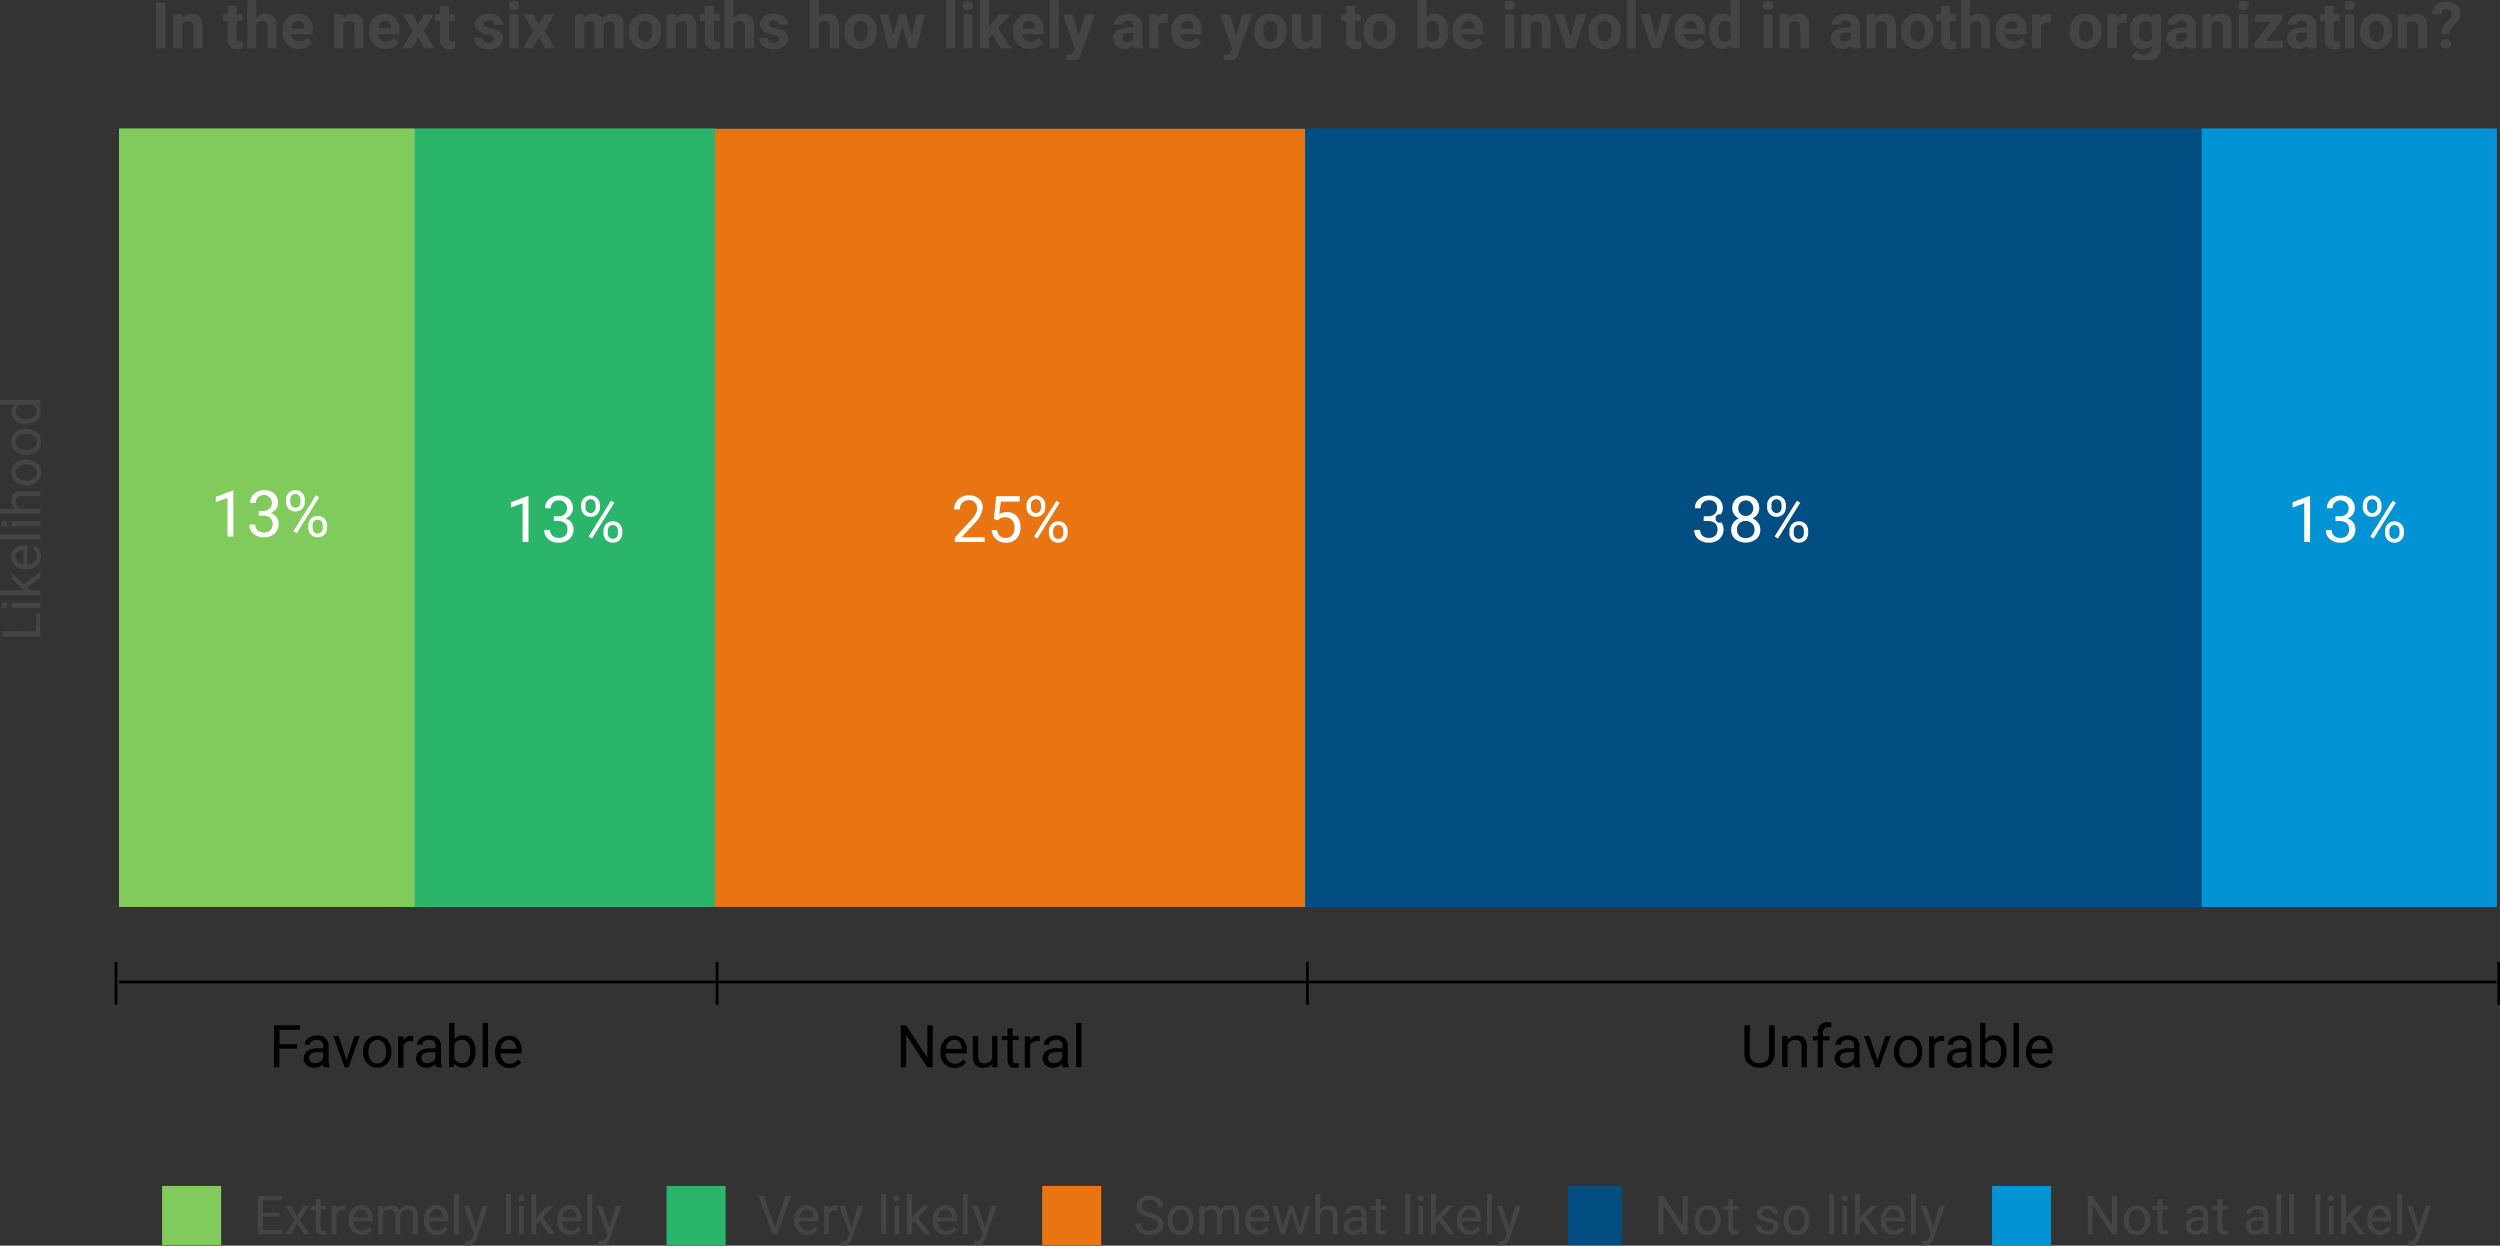 <svg xmlns="http://www.w3.org/2000/svg" xmlns:xlink="http://www.w3.org/1999/xlink" viewBox="0 0 465.87 232.13"><rect x="0" y="0" width="465.87" height="232.13" fill="#333333" stroke="none"/><defs><style>.cls-1{fill:none;}.cls-2,.cls-7{fill:#024d81;}.cls-3{fill:#2ab56b;}.cls-4{fill:#80cb5c;}.cls-5{fill:#0193d4;}.cls-6,.cls-7{stroke:#000;stroke-miterlimit:10;stroke-width:0.5px;}.cls-8{clip-path:url(#clip-path);}.cls-9{clip-path:url(#clip-path-2);}.cls-10{fill:#444;}.cls-11{clip-path:url(#clip-path-3);}.cls-12{isolation:isolate;}.cls-13{clip-path:url(#clip-path-6);}.cls-14{clip-path:url(#clip-path-9);}.cls-15{fill:#e87511;}.cls-16{clip-path:url(#clip-path-12);}.cls-17{clip-path:url(#clip-path-15);}.cls-18{clip-path:url(#clip-path-19);}.cls-19{clip-path:url(#clip-path-20);}.cls-20{fill:#fff;}.cls-21{clip-path:url(#clip-path-22);}.cls-22{clip-path:url(#clip-path-23);}.cls-23{clip-path:url(#clip-path-25);}.cls-24{clip-path:url(#clip-path-26);}.cls-25{clip-path:url(#clip-path-28);}.cls-26{clip-path:url(#clip-path-29);}.cls-27{clip-path:url(#clip-path-30);}.cls-28{clip-path:url(#clip-path-31);}.cls-29{clip-path:url(#clip-path-32);}.cls-30{clip-path:url(#clip-path-33);}</style><clipPath id="clip-path" transform="translate(-152.79 -556)"><rect class="cls-1" x="149" y="628.34" width="15" height="48.58"/></clipPath><clipPath id="clip-path-2" transform="translate(-152.79 -556)"><rect class="cls-1" x="150" y="502.21" width="469.29" height="360.79"/></clipPath><clipPath id="clip-path-3" transform="translate(-152.79 -556)"><rect class="cls-5" x="563" y="580" width="55" height="145"/></clipPath><clipPath id="clip-path-6" transform="translate(-152.79 -556)"><rect class="cls-2" x="396" y="580" width="167" height="145"/></clipPath><clipPath id="clip-path-9" transform="translate(-152.79 -556)"><rect class="cls-2" x="286" y="580" width="110" height="145"/></clipPath><clipPath id="clip-path-12" transform="translate(-152.79 -556)"><rect class="cls-3" x="230" y="580" width="56" height="145"/></clipPath><clipPath id="clip-path-15" transform="translate(-152.79 -556)"><rect class="cls-4" x="175" y="580" width="55" height="145"/></clipPath><clipPath id="clip-path-19" transform="translate(-152.79 -556)"><rect class="cls-1" x="568" y="644" width="50" height="17"/></clipPath><clipPath id="clip-path-20" transform="translate(-152.79 -556)"><rect class="cls-1" x="578" y="644" width="24" height="17"/></clipPath><clipPath id="clip-path-22" transform="translate(-152.79 -556)"><rect class="cls-1" x="457" y="644" width="50" height="17"/></clipPath><clipPath id="clip-path-23" transform="translate(-152.79 -556)"><rect class="cls-1" x="467" y="644" width="25" height="17"/></clipPath><clipPath id="clip-path-25" transform="translate(-152.79 -556)"><rect class="cls-1" x="319" y="644" width="50" height="17"/></clipPath><clipPath id="clip-path-26" transform="translate(-152.79 -556)"><rect class="cls-1" x="329" y="644" width="24" height="17"/></clipPath><clipPath id="clip-path-28" transform="translate(-152.79 -556)"><rect class="cls-1" x="236" y="644" width="50" height="17"/></clipPath><clipPath id="clip-path-29" transform="translate(-152.79 -556)"><rect class="cls-1" x="246" y="644" width="24" height="17"/></clipPath><clipPath id="clip-path-30" transform="translate(-152.79 -556)"><rect class="cls-1" x="150" y="496" width="469.29" height="293"/></clipPath><clipPath id="clip-path-31" transform="translate(-152.79 -556)"><rect class="cls-1" x="173.84" y="550.21" width="445.19" height="17"/></clipPath><clipPath id="clip-path-32" transform="translate(-152.79 -556)"><rect class="cls-1" x="181" y="643" width="50" height="17"/></clipPath><clipPath id="clip-path-33" transform="translate(-152.79 -556)"><rect class="cls-1" x="191" y="643" width="24" height="17"/></clipPath></defs><title>LikelihoodV7</title><g id="Layer_2" data-name="Layer 2"><polyline class="cls-6" points="21.62 179.25 21.62 183.25 21.62 187.25"/><polyline class="cls-6" points="133.62 179.25 133.62 183.25 133.62 187.25"/><polyline class="cls-6" points="243.62 179.25 243.62 183.25 243.62 187.25"/><polyline class="cls-6" points="465.62 179.25 465.62 183.25 465.62 187.25"/><polyline class="cls-7" points="22.21 183 133.21 183 243.21 183 465.21 183"/><path d="M208.13,751.42h-3.28v3.46h-1v-7.82h4.84v.84h-3.81v2.68h3.28Z" transform="translate(-152.79 -556)"/><path d="M213.15,754.88a1.89,1.89,0,0,1-.14-.62,2.21,2.21,0,0,1-1.66.72,2.08,2.08,0,0,1-1.41-.48,1.62,1.62,0,0,1-.55-1.24,1.66,1.66,0,0,1,.69-1.41,3.3,3.3,0,0,1,1.95-.5h1v-.45a1.09,1.09,0,0,0-.31-.83,1.23,1.23,0,0,0-.92-.31,1.45,1.45,0,0,0-.89.27.79.79,0,0,0-.36.65h-1a1.46,1.46,0,0,1,.31-.85,2.19,2.19,0,0,1,.84-.64,2.93,2.93,0,0,1,1.16-.23,2.29,2.29,0,0,1,1.58.5,1.81,1.81,0,0,1,.59,1.38v2.68a3.22,3.22,0,0,0,.2,1.27v.09Zm-1.65-.76a1.78,1.78,0,0,0,.89-.24,1.4,1.4,0,0,0,.6-.63v-1.19h-.78c-1.21,0-1.82.35-1.82,1.06a.91.91,0,0,0,.31.74A1.22,1.22,0,0,0,211.5,754.12Z" transform="translate(-152.79 -556)"/><path d="M217.38,753.53l1.44-4.47h1l-2.09,5.82H217l-2.1-5.82h1Z" transform="translate(-152.79 -556)"/><path d="M220.45,751.92a3.48,3.48,0,0,1,.33-1.54,2.59,2.59,0,0,1,.94-1,2.51,2.51,0,0,1,1.37-.37,2.45,2.45,0,0,1,1.92.82,3.21,3.21,0,0,1,.73,2.18V752a3.44,3.44,0,0,1-.33,1.53,2.38,2.38,0,0,1-.93,1.05,2.55,2.55,0,0,1-1.38.37,2.45,2.45,0,0,1-1.92-.82,3.13,3.13,0,0,1-.73-2.17Zm1,.11a2.49,2.49,0,0,0,.45,1.56,1.41,1.41,0,0,0,1.2.58,1.44,1.44,0,0,0,1.2-.59,2.71,2.71,0,0,0,.45-1.66,2.48,2.48,0,0,0-.46-1.55,1.5,1.5,0,0,0-2.39,0A2.7,2.7,0,0,0,221.45,752Z" transform="translate(-152.79 -556)"/><path d="M229.79,750a2.45,2.45,0,0,0-.48,0,1.31,1.31,0,0,0-1.33.83v4.13h-1v-5.82h1l0,.68a1.54,1.54,0,0,1,1.38-.78,1,1,0,0,1,.44.07Z" transform="translate(-152.79 -556)"/><path d="M234.08,754.88a2.2,2.2,0,0,1-.14-.62,2.21,2.21,0,0,1-1.65.72,2,2,0,0,1-1.41-.48,1.58,1.58,0,0,1-.55-1.24,1.66,1.66,0,0,1,.69-1.41,3.27,3.27,0,0,1,1.94-.5h1v-.45a1.09,1.09,0,0,0-.31-.83,1.22,1.22,0,0,0-.92-.31,1.45,1.45,0,0,0-.89.27.79.79,0,0,0-.36.65h-1a1.46,1.46,0,0,1,.31-.85,2.19,2.19,0,0,1,.84-.64,2.93,2.93,0,0,1,1.16-.23,2.29,2.29,0,0,1,1.58.5,1.81,1.81,0,0,1,.59,1.38v2.68a3.41,3.41,0,0,0,.2,1.27v.09Zm-1.65-.76a1.78,1.78,0,0,0,.89-.24,1.4,1.4,0,0,0,.6-.63v-1.19h-.77c-1.22,0-1.83.35-1.83,1.06a.91.91,0,0,0,.31.74A1.24,1.24,0,0,0,232.43,754.12Z" transform="translate(-152.79 -556)"/><path d="M241.4,752a3.42,3.42,0,0,1-.62,2.14,1.94,1.94,0,0,1-1.64.81,2,2,0,0,1-1.7-.78l-.05.68h-.91v-8.25h1v3.07a2,2,0,0,1,1.66-.74,2,2,0,0,1,1.66.8,3.56,3.56,0,0,1,.61,2.19Zm-1-.11a2.72,2.72,0,0,0-.39-1.57,1.3,1.3,0,0,0-1.13-.55,1.46,1.46,0,0,0-1.41.91v2.52a1.49,1.49,0,0,0,1.42.91,1.27,1.27,0,0,0,1.11-.55A2.84,2.84,0,0,0,240.4,751.92Z" transform="translate(-152.79 -556)"/><path d="M243.73,754.88h-1v-8.25h1Z" transform="translate(-152.79 -556)"/><path d="M247.73,755a2.55,2.55,0,0,1-1.92-.77,2.87,2.87,0,0,1-.75-2.08V752a3.53,3.53,0,0,1,.33-1.55,2.59,2.59,0,0,1,.93-1.06,2.26,2.26,0,0,1,1.28-.38,2.21,2.21,0,0,1,1.77.74,3.23,3.23,0,0,1,.62,2.14v.41h-3.93a2,2,0,0,0,.5,1.39,1.56,1.56,0,0,0,1.22.53,1.75,1.75,0,0,0,.89-.21,2.32,2.32,0,0,0,.64-.57l.61.47A2.44,2.44,0,0,1,247.73,755Zm-.13-5.21a1.35,1.35,0,0,0-1,.44,2.1,2.1,0,0,0-.5,1.23H249v-.08a1.87,1.87,0,0,0-.41-1.17A1.23,1.23,0,0,0,247.6,749.77Z" transform="translate(-152.79 -556)"/><path d="M326.59,754.88h-1l-3.94-6v6h-1v-7.82h1l3.95,6.05v-6.05h1Z" transform="translate(-152.79 -556)"/><path d="M330.68,755a2.55,2.55,0,0,1-1.92-.77,2.86,2.86,0,0,1-.74-2.08V752a3.53,3.53,0,0,1,.33-1.55,2.64,2.64,0,0,1,.92-1.06,2.31,2.31,0,0,1,1.29-.38,2.2,2.2,0,0,1,1.76.74,3.23,3.23,0,0,1,.63,2.14v.41H329a2,2,0,0,0,.5,1.39,1.56,1.56,0,0,0,1.22.53,1.79,1.79,0,0,0,.9-.21,2.65,2.65,0,0,0,.64-.57l.6.47A2.43,2.43,0,0,1,330.68,755Zm-.12-5.21a1.33,1.33,0,0,0-1,.44,2.17,2.17,0,0,0-.51,1.23H332v-.08a1.93,1.93,0,0,0-.4-1.17A1.26,1.26,0,0,0,330.56,749.77Z" transform="translate(-152.79 -556)"/><path d="M337.68,754.3a2.08,2.08,0,0,1-1.7.68,1.79,1.79,0,0,1-1.41-.54,2.28,2.28,0,0,1-.49-1.59v-3.79h1v3.76c0,.88.36,1.32,1.07,1.32a1.49,1.49,0,0,0,1.52-.85v-4.23h1v5.82h-.94Z" transform="translate(-152.79 -556)"/><path d="M341.51,747.66v1.4h1.08v.77h-1.08v3.61a.88.88,0,0,0,.14.53.66.66,0,0,0,.5.17,2.59,2.59,0,0,0,.47-.06v.8a2.94,2.94,0,0,1-.76.1,1.24,1.24,0,0,1-1-.4,1.76,1.76,0,0,1-.33-1.14v-3.61h-1.06v-.77h1.06v-1.4Z" transform="translate(-152.79 -556)"/><path d="M346.56,750a2.49,2.49,0,0,0-.49,0,1.3,1.3,0,0,0-1.32.83v4.13h-1v-5.82h1l0,.68a1.53,1.53,0,0,1,1.38-.78,1,1,0,0,1,.44.07Z" transform="translate(-152.79 -556)"/><path d="M350.85,754.88a2.2,2.2,0,0,1-.14-.62,2.21,2.21,0,0,1-1.65.72,2,2,0,0,1-1.41-.48,1.59,1.59,0,0,1-.56-1.24,1.66,1.66,0,0,1,.69-1.41,3.33,3.33,0,0,1,2-.5h1v-.45a1.09,1.09,0,0,0-.31-.83,1.23,1.23,0,0,0-.92-.31,1.45,1.45,0,0,0-.89.27.79.79,0,0,0-.36.65h-1a1.46,1.46,0,0,1,.31-.85,2.19,2.19,0,0,1,.84-.64,2.93,2.93,0,0,1,1.16-.23,2.29,2.29,0,0,1,1.58.5,1.81,1.81,0,0,1,.59,1.38v2.68a3.22,3.22,0,0,0,.2,1.27v.09Zm-1.65-.76a1.78,1.78,0,0,0,.89-.24,1.4,1.4,0,0,0,.6-.63v-1.19h-.78c-1.21,0-1.82.35-1.82,1.06a.91.91,0,0,0,.31.74A1.22,1.22,0,0,0,349.2,754.12Z" transform="translate(-152.79 -556)"/><path d="M354.32,754.88h-1v-8.25h1Z" transform="translate(-152.79 -556)"/><path d="M483.49,747.06v5.31a2.52,2.52,0,0,1-.7,1.81,2.76,2.76,0,0,1-1.87.79h-.28a2.93,2.93,0,0,1-2-.69,2.49,2.49,0,0,1-.78-1.91v-5.32h1v5.29a1.78,1.78,0,0,0,.46,1.32,2.13,2.13,0,0,0,2.67,0,1.78,1.78,0,0,0,.47-1.31v-5.3Z" transform="translate(-152.79 -556)"/><path d="M485.9,749.06l0,.73a2.12,2.12,0,0,1,1.74-.83c1.23,0,1.85.69,1.86,2.08v3.84h-1V751a1.36,1.36,0,0,0-.29-.93,1.16,1.16,0,0,0-.88-.3,1.45,1.45,0,0,0-.85.26,1.81,1.81,0,0,0-.57.68v4.14h-1v-5.82Z" transform="translate(-152.79 -556)"/><path d="M491.52,754.88v-5h-.92v-.77h.92v-.59A2,2,0,0,1,492,747a1.87,1.87,0,0,1,1.41-.51,2.65,2.65,0,0,1,.68.09l-.05.81a2.36,2.36,0,0,0-.54,0,1,1,0,0,0-.75.28,1.18,1.18,0,0,0-.26.81v.61h1.24v.77h-1.24v5Z" transform="translate(-152.79 -556)"/><path d="M498.43,754.88a2.62,2.62,0,0,1-.14-.62,2.21,2.21,0,0,1-1.65.72,2.08,2.08,0,0,1-1.41-.48,1.58,1.58,0,0,1-.55-1.24,1.66,1.66,0,0,1,.69-1.41,3.29,3.29,0,0,1,1.94-.5h1v-.45a1.13,1.13,0,0,0-.31-.83,1.25,1.25,0,0,0-.92-.31,1.43,1.43,0,0,0-.89.27.79.79,0,0,0-.36.65h-1a1.39,1.39,0,0,1,.31-.85,2.08,2.08,0,0,1,.83-.64,3,3,0,0,1,1.17-.23,2.26,2.26,0,0,1,1.57.5,1.78,1.78,0,0,1,.59,1.38v2.68a3.2,3.2,0,0,0,.21,1.27v.09Zm-1.64-.76a1.74,1.74,0,0,0,.88-.24,1.48,1.48,0,0,0,.61-.63v-1.19h-.78c-1.22,0-1.83.35-1.83,1.06a.94.94,0,0,0,.31.74A1.25,1.25,0,0,0,496.79,754.12Z" transform="translate(-152.79 -556)"/><path d="M502.67,753.53l1.44-4.47h1L503,754.88h-.76l-2.11-5.82h1Z" transform="translate(-152.79 -556)"/><path d="M505.73,751.92a3.35,3.35,0,0,1,.34-1.54,2.5,2.5,0,0,1,.93-1,2.54,2.54,0,0,1,1.37-.37,2.45,2.45,0,0,1,1.92.82A3.16,3.16,0,0,1,511,752V752a3.44,3.44,0,0,1-.32,1.53,2.5,2.5,0,0,1-.93,1.05,2.58,2.58,0,0,1-1.39.37,2.42,2.42,0,0,1-1.91-.82,3.14,3.14,0,0,1-.74-2.17Zm1,.11a2.49,2.49,0,0,0,.45,1.56,1.43,1.43,0,0,0,1.2.58,1.42,1.42,0,0,0,1.2-.59,2.71,2.71,0,0,0,.45-1.66,2.48,2.48,0,0,0-.45-1.55,1.46,1.46,0,0,0-1.21-.6,1.44,1.44,0,0,0-1.19.59A2.7,2.7,0,0,0,506.73,752Z" transform="translate(-152.79 -556)"/><path d="M515.08,750a2.49,2.49,0,0,0-.49,0,1.33,1.33,0,0,0-1.33.83v4.13h-1v-5.82h1v.68a1.56,1.56,0,0,1,1.39-.78,1,1,0,0,1,.44.07Z" transform="translate(-152.79 -556)"/><path d="M519.37,754.88a2.12,2.12,0,0,1-.15-.62,2.21,2.21,0,0,1-1.65.72,2.08,2.08,0,0,1-1.41-.48,1.58,1.58,0,0,1-.55-1.24,1.66,1.66,0,0,1,.69-1.41,3.29,3.29,0,0,1,1.94-.5h1v-.45a1.09,1.09,0,0,0-.31-.83,1.25,1.25,0,0,0-.92-.31,1.43,1.43,0,0,0-.89.27.79.79,0,0,0-.36.65h-1a1.39,1.39,0,0,1,.31-.85,2,2,0,0,1,.84-.64A2.93,2.93,0,0,1,518,749a2.26,2.26,0,0,1,1.57.5,1.78,1.78,0,0,1,.59,1.38v2.68a3.2,3.2,0,0,0,.21,1.27v.09Zm-1.65-.76a1.74,1.74,0,0,0,.88-.24,1.48,1.48,0,0,0,.61-.63v-1.19h-.78c-1.22,0-1.83.35-1.83,1.06a.92.92,0,0,0,.32.74A1.2,1.2,0,0,0,517.72,754.12Z" transform="translate(-152.79 -556)"/><path d="M526.68,752a3.42,3.42,0,0,1-.61,2.14,2,2,0,0,1-1.65.81,2,2,0,0,1-1.7-.78l-.05.68h-.91v-8.25h1v3.07a2,2,0,0,1,1.66-.74,2,2,0,0,1,1.67.8,3.56,3.56,0,0,1,.6,2.19Zm-1-.11a2.64,2.64,0,0,0-.4-1.57,1.28,1.28,0,0,0-1.12-.55,1.46,1.46,0,0,0-1.42.91v2.52a1.5,1.5,0,0,0,1.43.91,1.3,1.3,0,0,0,1.11-.55A2.92,2.92,0,0,0,525.69,751.92Z" transform="translate(-152.79 -556)"/><path d="M529,754.88h-1v-8.25h1Z" transform="translate(-152.79 -556)"/><path d="M533,755a2.55,2.55,0,0,1-1.92-.77,2.91,2.91,0,0,1-.74-2.08V752a3.53,3.53,0,0,1,.33-1.55,2.64,2.64,0,0,1,.92-1.06,2.31,2.31,0,0,1,1.29-.38,2.2,2.2,0,0,1,1.76.74,3.23,3.23,0,0,1,.63,2.14v.41h-3.94a2.08,2.08,0,0,0,.5,1.39,1.58,1.58,0,0,0,1.23.53A1.78,1.78,0,0,0,534,754a2.65,2.65,0,0,0,.64-.57l.6.47A2.42,2.42,0,0,1,533,755Zm-.12-5.21a1.33,1.33,0,0,0-1,.44,2.1,2.1,0,0,0-.5,1.23h2.91v-.08a1.93,1.93,0,0,0-.41-1.17A1.26,1.26,0,0,0,532.89,749.77Z" transform="translate(-152.79 -556)"/></g><g id="Layer_1" data-name="Layer 1"><g class="cls-8"><g class="cls-9"><path class="cls-10" d="M159.52,673.65v-3.36h.77v4.31h-7.11v-1Z" transform="translate(-152.79 -556)"/><path class="cls-10" d="M153.61,669.35a.55.55,0,0,1-.38-.13.61.61,0,0,1,0-.8.56.56,0,0,1,.38-.14.52.52,0,0,1,.36.14.61.61,0,0,1,0,.8A.52.52,0,0,1,153.61,669.35Zm6.68-1v.9H155v-.9Z" transform="translate(-152.79 -556)"/><path class="cls-10" d="M157.84,665.46l.59.56h1.86v.91h-7.5V666h4.54l-.58-.48L155,663.89v-1.1l2.2,2.06,3.08-2.29v1.06Z" transform="translate(-152.79 -556)"/><path class="cls-10" d="M160.39,659.67a2.31,2.31,0,0,1-.71,1.75,2.62,2.62,0,0,1-1.89.67h-.16a3.13,3.13,0,0,1-1.4-.3,2.28,2.28,0,0,1-1-.84,2.14,2.14,0,0,1-.35-1.17,2,2,0,0,1,.68-1.6,2.93,2.93,0,0,1,1.94-.57h.38v3.58a1.87,1.87,0,0,0,1.26-.46,1.43,1.43,0,0,0,.48-1.11,1.67,1.67,0,0,0-.19-.81,2.19,2.19,0,0,0-.52-.58l.43-.55A2.21,2.21,0,0,1,160.39,659.67Zm-4.74.11a1.19,1.19,0,0,0,.4.92,1.92,1.92,0,0,0,1.12.46v-2.65h-.07a1.75,1.75,0,0,0-1.07.37A1.14,1.14,0,0,0,155.65,659.78Z" transform="translate(-152.79 -556)"/><path class="cls-10" d="M160.29,655.58v.91h-7.5v-.91Z" transform="translate(-152.79 -556)"/><path class="cls-10" d="M153.61,654.13a.55.55,0,0,1-.38-.13.61.61,0,0,1,0-.8.56.56,0,0,1,.38-.14.52.52,0,0,1,.36.14.61.61,0,0,1,0,.8A.52.52,0,0,1,153.61,654.13Zm6.68-1v.9H155v-.9Z" transform="translate(-152.79 -556)"/><path class="cls-10" d="M155.65,650.81a1.92,1.92,0,0,1-.74-1.56c0-1.12.63-1.68,1.89-1.69h3.49v.9h-3.5a1.19,1.19,0,0,0-.84.26,1.06,1.06,0,0,0-.27.8,1.27,1.27,0,0,0,.23.77,1.66,1.66,0,0,0,.62.52h3.76v.9h-7.5v-.9Z" transform="translate(-152.79 -556)"/><path class="cls-10" d="M157.6,646.44a3.19,3.19,0,0,1-1.4-.3,2.26,2.26,0,0,1-1.29-2.1,2.22,2.22,0,0,1,.75-1.74,2.83,2.83,0,0,1,2-.67h.07a3.11,3.11,0,0,1,1.38.3,2.25,2.25,0,0,1,1,.84,2.43,2.43,0,0,1,.34,1.27,2.23,2.23,0,0,1-.75,1.74,2.89,2.89,0,0,1-2,.66Zm.11-.91a2.29,2.29,0,0,0,1.41-.4,1.33,1.33,0,0,0,.53-1.09,1.31,1.31,0,0,0-.54-1.1,2.47,2.47,0,0,0-1.51-.4,2.23,2.23,0,0,0-1.41.41,1.37,1.37,0,0,0,0,2.17A2.44,2.44,0,0,0,157.71,645.53Z" transform="translate(-152.79 -556)"/><path class="cls-10" d="M157.6,640.74a3.06,3.06,0,0,1-1.4-.31,2.18,2.18,0,0,1-.95-.85,2.24,2.24,0,0,1-.34-1.24,2.21,2.21,0,0,1,.75-1.74,2.83,2.83,0,0,1,2-.67h.07a3.11,3.11,0,0,1,1.38.3,2.18,2.18,0,0,1,1,.84,2.42,2.42,0,0,1,.34,1.26,2.21,2.21,0,0,1-.75,1.74,2.84,2.84,0,0,1-2,.67Zm.11-.91a2.23,2.23,0,0,0,1.41-.41,1.31,1.31,0,0,0,.53-1.09,1.29,1.29,0,0,0-.54-1.09,2.46,2.46,0,0,0-1.51-.41,2.23,2.23,0,0,0-1.41.42,1.37,1.37,0,0,0,0,2.17A2.51,2.51,0,0,0,157.71,639.83Z" transform="translate(-152.79 -556)"/><path class="cls-10" d="M157.6,635a3.1,3.1,0,0,1-1.95-.58,2,2,0,0,1-.11-3h-2.75v-.9h7.5v.83l-.57,0a2,2,0,0,1-.08,3,3.2,3.2,0,0,1-2,.58Zm.11-.91a2.31,2.31,0,0,0,1.4-.37,1.2,1.2,0,0,0,.51-1,1.33,1.33,0,0,0-.77-1.26h-2.43a1.33,1.33,0,0,0-.74,1.25,1.2,1.2,0,0,0,.51,1A2.56,2.56,0,0,0,157.71,634.11Z" transform="translate(-152.79 -556)"/></g></g><rect class="cls-5" x="410.21" y="24" width="55" height="145"/><g class="cls-11"><g class="cls-12"><rect class="cls-5" x="410.21" y="24" width="55" height="145"/><g class="cls-11"><rect class="cls-5" x="410.21" y="24" width="55" height="145"/><g class="cls-11"><rect class="cls-5" x="410.21" y="24" width="55" height="145"/></g></g></g></g><rect class="cls-2" x="243.21" y="24" width="167" height="145"/><g class="cls-13"><g class="cls-12"><rect class="cls-2" x="243.21" y="24" width="167" height="145"/><g class="cls-13"><rect class="cls-2" x="243.21" y="24" width="167" height="145"/><g class="cls-13"><rect class="cls-2" x="243.21" y="24" width="167" height="145"/></g></g></g></g><rect class="cls-2" x="133.21" y="24" width="110" height="145"/><g class="cls-14"><g class="cls-12"><rect class="cls-2" x="133.21" y="24" width="110" height="145"/><g class="cls-14"><rect class="cls-2" x="133.21" y="24" width="110" height="145"/><g class="cls-14"><rect class="cls-15" x="133.21" y="24" width="110" height="145"/></g></g></g></g><rect class="cls-3" x="77.21" y="24" width="56" height="145"/><g class="cls-16"><g class="cls-12"><rect class="cls-3" x="77.21" y="24" width="56" height="145"/><g class="cls-16"><rect class="cls-3" x="77.21" y="24" width="56" height="145"/><g class="cls-16"><rect class="cls-3" x="77.21" y="24" width="56" height="145"/></g></g></g></g><rect class="cls-4" x="22.21" y="24" width="55" height="145"/><g class="cls-17"><g class="cls-12"><rect class="cls-4" x="22.21" y="24" width="55" height="145"/><g class="cls-17"><rect class="cls-4" x="22.21" y="24" width="55" height="145"/><g class="cls-17"><rect class="cls-4" x="22.21" y="24" width="55" height="145"/></g></g></g></g><g class="cls-9"><g class="cls-12"><g class="cls-18"><g class="cls-19"><path class="cls-20" d="M583.27,657h-1.09v-7.22l-2.18.8v-1l3.1-1.16h.17Z" transform="translate(-152.79 -556)"/><path class="cls-20" d="M588,652.21h.82a1.79,1.79,0,0,0,1.2-.41,1.5,1.5,0,0,0-1-2.56,1.58,1.58,0,0,0-1.12.4,1.42,1.42,0,0,0-.42,1.07h-1.08a2.16,2.16,0,0,1,.74-1.69,2.72,2.72,0,0,1,1.88-.67,2.64,2.64,0,0,1,1.89.64,2.31,2.31,0,0,1,.69,1.78,1.83,1.83,0,0,1-.36,1.07,2.17,2.17,0,0,1-1,.78,2.08,2.08,0,0,1,1.08.74,2,2,0,0,1,.39,1.26,2.32,2.32,0,0,1-.75,1.82,2.81,2.81,0,0,1-2,.68,2.91,2.91,0,0,1-2-.65,2.18,2.18,0,0,1-.75-1.72h1.09a1.41,1.41,0,0,0,.44,1.08,1.66,1.66,0,0,0,1.18.4,1.62,1.62,0,0,0,1.2-.41,1.6,1.6,0,0,0,.41-1.18,1.45,1.45,0,0,0-.45-1.14,2.06,2.06,0,0,0-1.32-.41H588Z" transform="translate(-152.79 -556)"/><path class="cls-20" d="M593.09,650.11a1.74,1.74,0,0,1,.49-1.27,1.7,1.7,0,0,1,1.26-.49,1.64,1.64,0,0,1,1.26.5,1.77,1.77,0,0,1,.48,1.29v.42a1.68,1.68,0,0,1-1.73,1.75,1.7,1.7,0,0,1-1.26-.49,1.74,1.74,0,0,1-.5-1.3Zm.81.45a1.1,1.1,0,0,0,.26.75.93.93,0,0,0,1.36,0,1.14,1.14,0,0,0,.26-.79v-.42a1.13,1.13,0,0,0-.26-.76.83.83,0,0,0-.68-.3.86.86,0,0,0-.69.3,1.16,1.16,0,0,0-.25.78Zm1.2,5.8-.62-.39,4.17-6.67.61.39Zm2.15-1.45a1.7,1.7,0,0,1,.49-1.26,1.67,1.67,0,0,1,1.25-.5,1.7,1.7,0,0,1,1.26.49,1.77,1.77,0,0,1,.49,1.31v.42a1.7,1.7,0,0,1-.49,1.26,1.66,1.66,0,0,1-1.25.49,1.68,1.68,0,0,1-1.75-1.79Zm.8.45a1.11,1.11,0,0,0,.26.76.94.94,0,0,0,1.37,0,1.15,1.15,0,0,0,.25-.79v-.44a1.1,1.1,0,0,0-.26-.75.84.84,0,0,0-.68-.3.86.86,0,0,0-.67.29,1.13,1.13,0,0,0-.27.79Z" transform="translate(-152.79 -556)"/></g></g></g></g><g class="cls-9"><g class="cls-12"><g class="cls-21"><g class="cls-22"><path class="cls-20" d="M470.29,652.21h.81a1.84,1.84,0,0,0,1.21-.41,1.35,1.35,0,0,0,.44-1.06,1.33,1.33,0,0,0-1.5-1.5,1.58,1.58,0,0,0-1.12.4,1.42,1.42,0,0,0-.42,1.07h-1.08a2.16,2.16,0,0,1,.74-1.69,2.72,2.72,0,0,1,1.88-.67,2.62,2.62,0,0,1,1.89.64,2.31,2.31,0,0,1,.69,1.78,1.83,1.83,0,0,1-.36,1.07.8.8,0,1,0,.11,1.52,2.09,2.09,0,0,1,.38,1.26,2.32,2.32,0,0,1-.75,1.82,2.81,2.81,0,0,1-1.95.68,2.93,2.93,0,0,1-2-.65,2.18,2.18,0,0,1-.75-1.72h1.09a1.41,1.41,0,0,0,.44,1.08,1.67,1.67,0,0,0,1.18.4,1.62,1.62,0,0,0,1.2-.41,1.56,1.56,0,0,0,.42-1.18,1.46,1.46,0,0,0-.46-1.14,2.06,2.06,0,0,0-1.32-.41h-.81Z" transform="translate(-152.79 -556)"/><path class="cls-20" d="M480.62,650.7a1.93,1.93,0,0,1-.34,1.13,2.25,2.25,0,0,1-.91.78,2.4,2.4,0,0,1,1.06.84,2.11,2.11,0,0,1,.39,1.25,2.22,2.22,0,0,1-.75,1.76,3.26,3.26,0,0,1-3.93,0,2.23,2.23,0,0,1-.75-1.76,2.19,2.19,0,0,1,.38-1.25,2.32,2.32,0,0,1,1.05-.84,2.28,2.28,0,0,1-.9-.78,2,2,0,0,1-.33-1.13,2.21,2.21,0,0,1,.7-1.72,2.58,2.58,0,0,1,1.82-.63,2.62,2.62,0,0,1,1.82.63A2.24,2.24,0,0,1,480.62,650.7Zm-.88,4a1.58,1.58,0,0,0-.46-1.16,1.61,1.61,0,0,0-1.18-.45,1.51,1.51,0,0,0-1.62,1.61,1.52,1.52,0,0,0,.43,1.15,1.69,1.69,0,0,0,1.2.41,1.63,1.63,0,0,0,1.19-.42A1.51,1.51,0,0,0,479.74,654.67Zm-1.63-5.43a1.39,1.39,0,0,0-1,.4,1.45,1.45,0,0,0-.39,1.07,1.42,1.42,0,0,0,.39,1,1.37,1.37,0,0,0,1,.41,1.39,1.39,0,0,0,1-.41,1.42,1.42,0,0,0,.39-1,1.46,1.46,0,0,0-.41-1.06A1.39,1.39,0,0,0,478.11,649.24Z" transform="translate(-152.79 -556)"/><path class="cls-20" d="M482.09,650.11a1.74,1.74,0,0,1,.49-1.27,1.7,1.7,0,0,1,1.26-.49,1.64,1.64,0,0,1,1.26.5,1.77,1.77,0,0,1,.48,1.29v.42a1.68,1.68,0,0,1-1.73,1.75,1.7,1.7,0,0,1-1.26-.49,1.74,1.74,0,0,1-.5-1.3Zm.81.45a1.1,1.1,0,0,0,.26.75.93.93,0,0,0,1.36,0,1.14,1.14,0,0,0,.26-.79v-.42a1.13,1.13,0,0,0-.26-.76.83.83,0,0,0-.68-.3.86.86,0,0,0-.69.3,1.16,1.16,0,0,0-.25.78Zm1.2,5.8-.62-.39,4.17-6.67.61.39Zm2.15-1.45a1.7,1.7,0,0,1,.49-1.26,1.67,1.67,0,0,1,1.25-.5,1.7,1.7,0,0,1,1.26.49,1.77,1.77,0,0,1,.49,1.31v.42a1.7,1.7,0,0,1-.49,1.26,1.66,1.66,0,0,1-1.25.49,1.68,1.68,0,0,1-1.75-1.79Zm.8.45a1.11,1.11,0,0,0,.26.76.94.94,0,0,0,1.37,0,1.15,1.15,0,0,0,.25-.79v-.44a1.1,1.1,0,0,0-.26-.75.84.84,0,0,0-.68-.3.86.86,0,0,0-.67.29,1.13,1.13,0,0,0-.27.79Z" transform="translate(-152.79 -556)"/></g></g></g></g><g class="cls-9"><g class="cls-12"><g class="cls-23"><g class="cls-24"><path class="cls-20" d="M336.3,657h-5.59v-.78l3-3.28a7.36,7.36,0,0,0,.91-1.21,2.08,2.08,0,0,0,.25-1,1.54,1.54,0,0,0-.41-1.1,1.4,1.4,0,0,0-1.08-.43,1.68,1.68,0,0,0-1.25.46,1.77,1.77,0,0,0-.45,1.28h-1.09a2.53,2.53,0,0,1,.76-1.9,2.81,2.81,0,0,1,2-.73,2.67,2.67,0,0,1,1.88.63,2.1,2.1,0,0,1,.7,1.66,4.89,4.89,0,0,1-1.61,3L332,656.12h4.28Z" transform="translate(-152.79 -556)"/><path class="cls-20" d="M338,652.72l.43-4.25h4.37v1H339.3L339,651.8a2.71,2.71,0,0,1,1.42-.37,2.35,2.35,0,0,1,1.86.77,3,3,0,0,1,.68,2.08,3,3,0,0,1-.71,2.08,2.61,2.61,0,0,1-2,.76,2.67,2.67,0,0,1-1.84-.63,2.52,2.52,0,0,1-.82-1.73h1a1.71,1.71,0,0,0,.52,1.1,1.6,1.6,0,0,0,1.11.37,1.49,1.49,0,0,0,1.19-.51,2.22,2.22,0,0,0,.43-1.43,2,2,0,0,0-.47-1.37,1.57,1.57,0,0,0-1.24-.52,1.76,1.76,0,0,0-1.11.31l-.29.24Z" transform="translate(-152.79 -556)"/><path class="cls-20" d="M344.09,650.11a1.74,1.74,0,0,1,.49-1.27,1.7,1.7,0,0,1,1.26-.49,1.64,1.64,0,0,1,1.26.5,1.77,1.77,0,0,1,.48,1.29v.42a1.68,1.68,0,0,1-1.73,1.75,1.7,1.7,0,0,1-1.26-.49,1.74,1.74,0,0,1-.5-1.3Zm.81.45a1.1,1.1,0,0,0,.26.75.93.93,0,0,0,1.36,0,1.14,1.14,0,0,0,.26-.79v-.42a1.13,1.13,0,0,0-.26-.76.83.83,0,0,0-.68-.3.86.86,0,0,0-.69.3,1.16,1.16,0,0,0-.25.78Zm1.2,5.8-.62-.39,4.17-6.67.61.39Zm2.15-1.45a1.7,1.7,0,0,1,.49-1.26,1.67,1.67,0,0,1,1.25-.5,1.7,1.7,0,0,1,1.26.49,1.77,1.77,0,0,1,.49,1.31v.42a1.7,1.7,0,0,1-.49,1.26,1.66,1.66,0,0,1-1.25.49,1.68,1.68,0,0,1-1.75-1.79Zm.8.45a1.11,1.11,0,0,0,.26.76.94.94,0,0,0,1.37,0,1.15,1.15,0,0,0,.25-.79v-.44a1.1,1.1,0,0,0-.26-.75.84.84,0,0,0-.68-.3.86.86,0,0,0-.67.29,1.13,1.13,0,0,0-.27.79Z" transform="translate(-152.79 -556)"/></g></g></g></g><g class="cls-9"><g class="cls-12"><g class="cls-25"><g class="cls-26"><path class="cls-20" d="M251.27,657h-1.09v-7.22l-2.18.8v-1l3.1-1.16h.17Z" transform="translate(-152.79 -556)"/><path class="cls-20" d="M256,652.21h.82a1.79,1.79,0,0,0,1.2-.41,1.5,1.5,0,0,0-1.05-2.56,1.58,1.58,0,0,0-1.12.4,1.42,1.42,0,0,0-.42,1.07h-1.08a2.16,2.16,0,0,1,.74-1.69,2.72,2.72,0,0,1,1.88-.67,2.64,2.64,0,0,1,1.89.64,2.31,2.31,0,0,1,.69,1.78,1.83,1.83,0,0,1-.36,1.07,2.17,2.17,0,0,1-1,.78,2.08,2.08,0,0,1,1.08.74,2,2,0,0,1,.39,1.26,2.32,2.32,0,0,1-.75,1.82,2.81,2.81,0,0,1-1.95.68,2.91,2.91,0,0,1-2-.65,2.18,2.18,0,0,1-.75-1.72h1.09a1.41,1.41,0,0,0,.44,1.08,1.66,1.66,0,0,0,1.18.4,1.62,1.62,0,0,0,1.2-.41,1.6,1.6,0,0,0,.41-1.18,1.45,1.45,0,0,0-.45-1.14,2.06,2.06,0,0,0-1.32-.41H256Z" transform="translate(-152.79 -556)"/><path class="cls-20" d="M261.09,650.11a1.74,1.74,0,0,1,.49-1.27,1.7,1.7,0,0,1,1.26-.49,1.64,1.64,0,0,1,1.26.5,1.77,1.77,0,0,1,.48,1.29v.42a1.68,1.68,0,0,1-1.73,1.75,1.7,1.7,0,0,1-1.26-.49,1.74,1.74,0,0,1-.5-1.3Zm.81.45a1.1,1.1,0,0,0,.26.75.93.93,0,0,0,1.36,0,1.14,1.14,0,0,0,.26-.79v-.42a1.13,1.13,0,0,0-.26-.76.83.83,0,0,0-.68-.3.86.86,0,0,0-.69.3,1.16,1.16,0,0,0-.25.78Zm1.2,5.8-.62-.39,4.17-6.67.61.39Zm2.15-1.45a1.7,1.7,0,0,1,.49-1.26,1.67,1.67,0,0,1,1.25-.5,1.7,1.7,0,0,1,1.26.49,1.77,1.77,0,0,1,.49,1.31v.42a1.7,1.7,0,0,1-.49,1.26,1.66,1.66,0,0,1-1.25.49,1.68,1.68,0,0,1-1.75-1.79Zm.8.45a1.11,1.11,0,0,0,.26.76.94.94,0,0,0,1.37,0,1.15,1.15,0,0,0,.25-.79v-.44a1.1,1.1,0,0,0-.26-.75.84.84,0,0,0-.68-.3.86.86,0,0,0-.67.29,1.13,1.13,0,0,0-.27.79Z" transform="translate(-152.79 -556)"/></g></g></g></g><g class="cls-27"><rect class="cls-4" x="30.21" y="221" width="11" height="11"/><path class="cls-10" d="M204.84,782.71h-3.08v2.52h3.58V786h-4.51v-7.11h4.46v.77h-3.53V782h3.08Z" transform="translate(-152.79 -556)"/><path class="cls-10" d="M208.14,782.65l1.17-1.93h1.06l-1.73,2.61,1.78,2.67h-1l-1.23-2-1.22,2h-1.05l1.79-2.67-1.73-2.61h1Z" transform="translate(-152.79 -556)"/><path class="cls-10" d="M212.55,779.44v1.28h1v.7h-1v3.28a.69.69,0,0,0,.13.47.55.55,0,0,0,.45.16,2.16,2.16,0,0,0,.43-.06V786a2.45,2.45,0,0,1-.69.1,1.12,1.12,0,0,1-.92-.37,1.59,1.59,0,0,1-.3-1v-3.27h-1v-.7h1v-1.28Z" transform="translate(-152.79 -556)"/><path class="cls-10" d="M217.14,781.53a2,2,0,0,0-.44,0,1.2,1.2,0,0,0-1.21.76V786h-.9v-5.28h.88v.61a1.42,1.42,0,0,1,1.26-.71.84.84,0,0,1,.4.07Z" transform="translate(-152.79 -556)"/><path class="cls-10" d="M220.17,786.1a2.31,2.31,0,0,1-1.75-.71,2.62,2.62,0,0,1-.68-1.89v-.16a3.13,3.13,0,0,1,.3-1.4,2.28,2.28,0,0,1,.84-1,2.14,2.14,0,0,1,1.17-.35,2,2,0,0,1,1.61.68,2.93,2.93,0,0,1,.57,1.94v.38h-3.58a1.86,1.86,0,0,0,.45,1.26,1.46,1.46,0,0,0,1.11.48,1.74,1.74,0,0,0,.82-.19,2.19,2.19,0,0,0,.58-.52l.55.43A2.22,2.22,0,0,1,220.17,786.1Zm-.12-4.74a1.17,1.17,0,0,0-.91.4,1.92,1.92,0,0,0-.46,1.12h2.64v-.07a1.69,1.69,0,0,0-.37-1.07A1.14,1.14,0,0,0,220.05,781.36Z" transform="translate(-152.79 -556)"/><path class="cls-10" d="M224.12,780.72l0,.58a2,2,0,0,1,1.56-.68,1.51,1.51,0,0,1,1.51.85,2.06,2.06,0,0,1,.69-.62,2.08,2.08,0,0,1,1-.23c1.15,0,1.74.61,1.76,1.84V786h-.9v-3.49a1.21,1.21,0,0,0-.26-.84,1.12,1.12,0,0,0-.87-.28,1.19,1.19,0,0,0-.83.3,1.25,1.25,0,0,0-.39.8V786h-.91v-3.46a1,1,0,0,0-1.12-1.15,1.21,1.21,0,0,0-1.22.75V786h-.9v-5.28Z" transform="translate(-152.79 -556)"/><path class="cls-10" d="M234.23,786.1a2.31,2.31,0,0,1-1.75-.71,2.62,2.62,0,0,1-.67-1.89v-.16a3.13,3.13,0,0,1,.3-1.4,2.28,2.28,0,0,1,.84-1,2.14,2.14,0,0,1,1.17-.35,2,2,0,0,1,1.6.68,2.93,2.93,0,0,1,.57,1.94v.38h-3.58a1.87,1.87,0,0,0,.46,1.26,1.43,1.43,0,0,0,1.11.48,1.67,1.67,0,0,0,.81-.19,2.19,2.19,0,0,0,.58-.52l.55.43A2.22,2.22,0,0,1,234.23,786.1Zm-.11-4.74a1.19,1.19,0,0,0-.92.4,1.92,1.92,0,0,0-.46,1.12h2.65v-.07a1.7,1.7,0,0,0-.38-1.07A1.13,1.13,0,0,0,234.12,781.36Z" transform="translate(-152.79 -556)"/><path class="cls-10" d="M238.32,786h-.91v-7.5h.91Z" transform="translate(-152.79 -556)"/><path class="cls-10" d="M241.49,784.68l1.23-4h1l-2.13,6.1c-.33.87-.85,1.31-1.56,1.31h-.18l-.33-.06v-.74l.24,0a1.24,1.24,0,0,0,.72-.18,1.37,1.37,0,0,0,.42-.68l.2-.54-1.89-5.22h1Z" transform="translate(-152.79 -556)"/><path class="cls-10" d="M248,786h-.9v-7.5h.9Z" transform="translate(-152.79 -556)"/><path class="cls-10" d="M249.4,779.32a.55.55,0,0,1,.13-.38.52.52,0,0,1,.4-.15.51.51,0,0,1,.4.15.56.56,0,0,1,.14.38.52.52,0,0,1-.14.36.51.51,0,0,1-.4.15.48.48,0,0,1-.53-.51Zm1,6.68h-.91v-5.28h.91Z" transform="translate(-152.79 -556)"/><path class="cls-10" d="M253.3,783.55l-.57.59V786h-.9v-7.5h.9V783l.48-.58,1.65-1.74H256l-2.06,2.2,2.3,3.08h-1.06Z" transform="translate(-152.79 -556)"/><path class="cls-10" d="M259.08,786.1a2.33,2.33,0,0,1-1.75-.71,2.62,2.62,0,0,1-.67-1.89v-.16a3.13,3.13,0,0,1,.3-1.4,2.28,2.28,0,0,1,.84-1,2.14,2.14,0,0,1,1.17-.35,2,2,0,0,1,1.6.68,2.93,2.93,0,0,1,.57,1.94v.38h-3.58a1.92,1.92,0,0,0,.46,1.26,1.43,1.43,0,0,0,1.11.48,1.67,1.67,0,0,0,.81-.19,2,2,0,0,0,.58-.52l.55.43A2.21,2.21,0,0,1,259.08,786.1Zm-.11-4.74a1.19,1.19,0,0,0-.92.4,1.92,1.92,0,0,0-.46,1.12h2.65v-.07a1.75,1.75,0,0,0-.37-1.07A1.14,1.14,0,0,0,259,781.36Z" transform="translate(-152.79 -556)"/><path class="cls-10" d="M263.17,786h-.9v-7.5h.9Z" transform="translate(-152.79 -556)"/><path class="cls-10" d="M266.34,784.68l1.23-4h1l-2.12,6.1c-.33.87-.86,1.31-1.57,1.31h-.17l-.34-.06v-.74l.24,0a1.24,1.24,0,0,0,.72-.18,1.37,1.37,0,0,0,.42-.68l.2-.54L264,780.72h1Z" transform="translate(-152.79 -556)"/><rect class="cls-3" x="124.21" y="221" width="11" height="11"/><path class="cls-10" d="M297.18,784.75l2-5.86h1L297.6,786h-.83l-2.63-7.11h1Z" transform="translate(-152.79 -556)"/><path class="cls-10" d="M303.24,786.1a2.31,2.31,0,0,1-1.75-.71,2.62,2.62,0,0,1-.67-1.89v-.16a3.13,3.13,0,0,1,.3-1.4,2.28,2.28,0,0,1,.84-1,2.14,2.14,0,0,1,1.17-.35,2,2,0,0,1,1.6.68,2.93,2.93,0,0,1,.57,1.94v.38h-3.58a1.82,1.82,0,0,0,.46,1.26,1.43,1.43,0,0,0,1.11.48,1.67,1.67,0,0,0,.81-.19,2.19,2.19,0,0,0,.58-.52l.55.43A2.22,2.22,0,0,1,303.24,786.1Zm-.11-4.74a1.19,1.19,0,0,0-.92.4,1.92,1.92,0,0,0-.46,1.12h2.65v-.07a1.7,1.7,0,0,0-.38-1.07A1.13,1.13,0,0,0,303.13,781.36Z" transform="translate(-152.79 -556)"/><path class="cls-10" d="M308.9,781.53a2.15,2.15,0,0,0-.45,0,1.19,1.19,0,0,0-1.2.76V786h-.91v-5.28h.88l0,.61a1.4,1.4,0,0,1,1.26-.71.87.87,0,0,1,.4.07Z" transform="translate(-152.79 -556)"/><path class="cls-10" d="M311.46,784.68l1.23-4h1l-2.12,6.1c-.33.87-.85,1.31-1.57,1.31h-.17l-.34-.06v-.74l.25,0a1.22,1.22,0,0,0,.71-.18,1.38,1.38,0,0,0,.43-.68l.2-.54-1.89-5.22h1Z" transform="translate(-152.79 -556)"/><path class="cls-10" d="M317.92,786H317v-7.5h.91Z" transform="translate(-152.79 -556)"/><path class="cls-10" d="M319.37,779.32a.55.55,0,0,1,.13-.38.51.51,0,0,1,.4-.15.52.52,0,0,1,.4.15.56.56,0,0,1,.14.38.5.5,0,0,1-.54.51.51.51,0,0,1-.4-.15A.52.52,0,0,1,319.37,779.32Zm1,6.68h-.9v-5.28h.9Z" transform="translate(-152.79 -556)"/><path class="cls-10" d="M323.26,783.55l-.56.59V786h-.91v-7.5h.91V783l.48-.58,1.65-1.74h1.09l-2.05,2.2,2.29,3.08H325.1Z" transform="translate(-152.79 -556)"/><path class="cls-10" d="M329.05,786.1a2.31,2.31,0,0,1-1.75-.71,2.62,2.62,0,0,1-.67-1.89v-.16a3.13,3.13,0,0,1,.3-1.4,2.28,2.28,0,0,1,.84-1,2.14,2.14,0,0,1,1.17-.35,2,2,0,0,1,1.6.68,2.93,2.93,0,0,1,.57,1.94v.38h-3.58a1.87,1.87,0,0,0,.46,1.26,1.43,1.43,0,0,0,1.11.48,1.67,1.67,0,0,0,.81-.19,2.19,2.19,0,0,0,.58-.52l.55.43A2.22,2.22,0,0,1,329.05,786.1Zm-.11-4.74a1.19,1.19,0,0,0-.92.4,1.92,1.92,0,0,0-.46,1.12h2.65v-.07a1.7,1.7,0,0,0-.38-1.07A1.13,1.13,0,0,0,328.94,781.36Z" transform="translate(-152.79 -556)"/><path class="cls-10" d="M333.14,786h-.91v-7.5h.91Z" transform="translate(-152.79 -556)"/><path class="cls-10" d="M336.31,784.68l1.23-4h1l-2.13,6.1c-.33.87-.85,1.31-1.56,1.31h-.18l-.33-.06v-.74l.24,0a1.24,1.24,0,0,0,.72-.18,1.37,1.37,0,0,0,.42-.68l.2-.54L334,780.72h1Z" transform="translate(-152.79 -556)"/><rect class="cls-15" x="194.21" y="221" width="11" height="11"/><path class="cls-10" d="M366.92,782.83a4.43,4.43,0,0,1-1.76-.85,1.64,1.64,0,0,1-.54-1.25,1.72,1.72,0,0,1,.67-1.39,2.68,2.68,0,0,1,1.74-.55,2.9,2.9,0,0,1,1.31.29,2.12,2.12,0,0,1,.89.78,2,2,0,0,1,.31,1.09h-.94a1.31,1.31,0,0,0-.41-1,1.65,1.65,0,0,0-1.16-.37,1.67,1.67,0,0,0-1.08.31,1,1,0,0,0-.39.84.94.94,0,0,0,.37.74,3.78,3.78,0,0,0,1.26.55,5.87,5.87,0,0,1,1.38.55,2,2,0,0,1,.74.7,1.72,1.72,0,0,1,.25.94,1.67,1.67,0,0,1-.68,1.39,2.92,2.92,0,0,1-1.8.52,3.49,3.49,0,0,1-1.37-.28,2.39,2.39,0,0,1-1-.77,2,2,0,0,1-.34-1.11h.94a1.23,1.23,0,0,0,.48,1,2,2,0,0,0,1.27.37,1.84,1.84,0,0,0,1.14-.3,1.08,1.08,0,0,0,0-1.64A4.74,4.74,0,0,0,366.92,782.83Z" transform="translate(-152.79 -556)"/><path class="cls-10" d="M370.38,783.31a3.19,3.19,0,0,1,.3-1.4,2.31,2.31,0,0,1,.85-.95,2.27,2.27,0,0,1,1.24-.34,2.23,2.23,0,0,1,1.75.75,2.88,2.88,0,0,1,.67,2v.07a3.11,3.11,0,0,1-.3,1.38,2.31,2.31,0,0,1-.84,1,2.43,2.43,0,0,1-1.27.34,2.23,2.23,0,0,1-1.74-.75,2.89,2.89,0,0,1-.66-2Zm.91.11a2.29,2.29,0,0,0,.4,1.41,1.39,1.39,0,0,0,2.19,0,2.47,2.47,0,0,0,.4-1.51,2.23,2.23,0,0,0-.41-1.41,1.37,1.37,0,0,0-2.17,0A2.44,2.44,0,0,0,371.29,783.42Z" transform="translate(-152.79 -556)"/><path class="cls-10" d="M377.17,780.72l0,.58a2,2,0,0,1,1.57-.68,1.51,1.51,0,0,1,1.51.85,2,2,0,0,1,.69-.62,2.07,2.07,0,0,1,1-.23c1.16,0,1.75.61,1.77,1.84V786h-.9v-3.49a1.21,1.21,0,0,0-.26-.84,1.12,1.12,0,0,0-.87-.28,1.18,1.18,0,0,0-.83.3,1.2,1.2,0,0,0-.39.8V786h-.91v-3.46a1,1,0,0,0-1.13-1.15,1.21,1.21,0,0,0-1.21.75V786h-.91v-5.28Z" transform="translate(-152.79 -556)"/><path class="cls-10" d="M387.28,786.1a2.31,2.31,0,0,1-1.75-.71,2.62,2.62,0,0,1-.68-1.89v-.16a3.13,3.13,0,0,1,.3-1.4,2.35,2.35,0,0,1,.84-1,2.14,2.14,0,0,1,1.17-.35,2,2,0,0,1,1.61.68,2.93,2.93,0,0,1,.57,1.94v.38h-3.58a1.86,1.86,0,0,0,.45,1.26,1.47,1.47,0,0,0,1.12.48,1.73,1.73,0,0,0,.81-.19,2.19,2.19,0,0,0,.58-.52l.55.43A2.22,2.22,0,0,1,387.28,786.1Zm-.12-4.74a1.17,1.17,0,0,0-.91.4,1.92,1.92,0,0,0-.46,1.12h2.64v-.07a1.69,1.69,0,0,0-.37-1.07A1.14,1.14,0,0,0,387.16,781.36Z" transform="translate(-152.79 -556)"/><path class="cls-10" d="M395.06,784.75l1-4h.9L395.44,786h-.73l-1.29-4-1.25,4h-.73l-1.53-5.28h.9l1,3.95,1.23-3.95h.72Z" transform="translate(-152.79 -556)"/><path class="cls-10" d="M398.8,781.36a1.92,1.92,0,0,1,1.56-.74c1.12,0,1.68.63,1.69,1.89V786h-.9v-3.5a1.24,1.24,0,0,0-.26-.84,1.06,1.06,0,0,0-.8-.27,1.27,1.27,0,0,0-.77.23,1.58,1.58,0,0,0-.52.62V786h-.9v-7.5h.9Z" transform="translate(-152.79 -556)"/><path class="cls-10" d="M406.67,786a1.57,1.57,0,0,1-.13-.56,2,2,0,0,1-1.5.66,1.9,1.9,0,0,1-1.29-.44,1.45,1.45,0,0,1-.5-1.12,1.51,1.51,0,0,1,.63-1.29,3,3,0,0,1,1.77-.45h.87v-.42a1,1,0,0,0-.28-.75,1.13,1.13,0,0,0-.83-.28,1.3,1.3,0,0,0-.81.24.71.71,0,0,0-.33.59h-.91a1.21,1.21,0,0,1,.28-.76,2,2,0,0,1,.76-.59,2.64,2.64,0,0,1,1.06-.21,2.07,2.07,0,0,1,1.43.46,1.64,1.64,0,0,1,.54,1.25v2.43a3,3,0,0,0,.18,1.16V786Zm-1.5-.69a1.53,1.53,0,0,0,.8-.22,1.26,1.26,0,0,0,.55-.57v-1.08h-.7c-1.11,0-1.66.32-1.66,1a.81.81,0,0,0,.28.66A1.09,1.09,0,0,0,405.17,785.31Z" transform="translate(-152.79 -556)"/><path class="cls-10" d="M410.07,779.44v1.28h1v.7h-1v3.28a.69.69,0,0,0,.13.47.55.55,0,0,0,.45.16,2.16,2.16,0,0,0,.43-.06V786a2.45,2.45,0,0,1-.69.1,1.12,1.12,0,0,1-.92-.37,1.59,1.59,0,0,1-.3-1v-3.27h-1v-.7h1v-1.28Z" transform="translate(-152.79 -556)"/><path class="cls-10" d="M415.57,786h-.91v-7.5h.91Z" transform="translate(-152.79 -556)"/><path class="cls-10" d="M417,779.32a.55.55,0,0,1,.13-.38.61.61,0,0,1,.8,0,.56.56,0,0,1,.14.38.52.52,0,0,1-.14.36.61.61,0,0,1-.8,0A.52.52,0,0,1,417,779.32Zm1,6.68h-.9v-5.28h.9Z" transform="translate(-152.79 -556)"/><path class="cls-10" d="M420.91,783.55l-.56.59V786h-.91v-7.5h.91V783l.48-.58,1.65-1.74h1.1l-2.06,2.2,2.29,3.08h-1.06Z" transform="translate(-152.79 -556)"/><path class="cls-10" d="M426.7,786.1a2.31,2.31,0,0,1-1.75-.71,2.62,2.62,0,0,1-.67-1.89v-.16a3.13,3.13,0,0,1,.3-1.4,2.28,2.28,0,0,1,.84-1,2.14,2.14,0,0,1,1.17-.35,2,2,0,0,1,1.6.68,2.93,2.93,0,0,1,.57,1.94v.38h-3.58a1.92,1.92,0,0,0,.46,1.26,1.43,1.43,0,0,0,1.11.48,1.67,1.67,0,0,0,.81-.19,2.19,2.19,0,0,0,.58-.52l.55.43A2.21,2.21,0,0,1,426.7,786.1Zm-.11-4.74a1.19,1.19,0,0,0-.92.4,1.92,1.92,0,0,0-.46,1.12h2.65v-.07a1.75,1.75,0,0,0-.37-1.07A1.16,1.16,0,0,0,426.59,781.36Z" transform="translate(-152.79 -556)"/><path class="cls-10" d="M430.79,786h-.91v-7.5h.91Z" transform="translate(-152.79 -556)"/><path class="cls-10" d="M434,784.68l1.23-4h1l-2.13,6.1a1.67,1.67,0,0,1-1.56,1.31h-.17l-.34-.06v-.74l.24,0a1.24,1.24,0,0,0,.72-.18,1.37,1.37,0,0,0,.42-.68l.2-.54-1.88-5.22h1Z" transform="translate(-152.79 -556)"/><rect class="cls-2" x="292.21" y="221" width="10" height="11"/><path class="cls-10" d="M467.29,786h-.94l-3.58-5.48V786h-.94v-7.11h.94l3.59,5.5v-5.5h.93Z" transform="translate(-152.79 -556)"/><path class="cls-10" d="M468.57,783.31a3.06,3.06,0,0,1,.31-1.4,2.37,2.37,0,0,1,3.84-.54,2.87,2.87,0,0,1,.66,2v.07a3.25,3.25,0,0,1-.29,1.38,2.27,2.27,0,0,1-.85,1,2.37,2.37,0,0,1-1.26.34,2.21,2.21,0,0,1-1.74-.75,2.84,2.84,0,0,1-.67-2Zm.91.11a2.29,2.29,0,0,0,.41,1.41,1.32,1.32,0,0,0,1.09.53,1.29,1.29,0,0,0,1.09-.54,2.46,2.46,0,0,0,.41-1.51,2.29,2.29,0,0,0-.41-1.41,1.38,1.38,0,0,0-2.18,0A2.51,2.51,0,0,0,469.48,783.42Z" transform="translate(-152.79 -556)"/><path class="cls-10" d="M475.74,779.44v1.28h1v.7h-1v3.28a.75.75,0,0,0,.13.47.55.55,0,0,0,.45.16,2.07,2.07,0,0,0,.43-.06V786a2.45,2.45,0,0,1-.69.1,1.09,1.09,0,0,1-.91-.37,1.54,1.54,0,0,1-.31-1v-3.27h-1v-.7h1v-1.28Z" transform="translate(-152.79 -556)"/><path class="cls-10" d="M483.33,784.6a.67.67,0,0,0-.27-.57,2.69,2.69,0,0,0-1-.35,4.51,4.51,0,0,1-1.09-.35,1.59,1.59,0,0,1-.6-.49,1.15,1.15,0,0,1-.19-.67,1.35,1.35,0,0,1,.55-1.1,2.12,2.12,0,0,1,1.4-.45,2.2,2.2,0,0,1,1.46.46,1.49,1.49,0,0,1,.56,1.19h-.91a.79.79,0,0,0-.32-.64,1.15,1.15,0,0,0-.79-.27,1.2,1.2,0,0,0-.77.22.66.66,0,0,0-.28.56.55.55,0,0,0,.26.49,3.19,3.19,0,0,0,.94.32,4.78,4.78,0,0,1,1.09.36,1.72,1.72,0,0,1,.63.5,1.3,1.3,0,0,1,.2.73,1.34,1.34,0,0,1-.57,1.13,2.35,2.35,0,0,1-1.47.43,2.63,2.63,0,0,1-1.12-.23,1.91,1.91,0,0,1-.77-.62,1.55,1.55,0,0,1-.27-.88h.9a.94.94,0,0,0,.36.72,1.67,1.67,0,0,0,1.72.06A.63.63,0,0,0,483.33,784.6Z" transform="translate(-152.79 -556)"/><path class="cls-10" d="M485.17,783.31a3.2,3.2,0,0,1,.31-1.4,2.37,2.37,0,0,1,3.84-.54,2.87,2.87,0,0,1,.66,2v.07a3.1,3.1,0,0,1-.29,1.38,2.27,2.27,0,0,1-.85,1,2.37,2.37,0,0,1-1.26.34,2.23,2.23,0,0,1-1.74-.75,2.89,2.89,0,0,1-.67-2Zm.91.11a2.29,2.29,0,0,0,.41,1.41,1.39,1.39,0,0,0,2.19,0,2.47,2.47,0,0,0,.4-1.51,2.29,2.29,0,0,0-.41-1.41,1.38,1.38,0,0,0-2.18,0A2.51,2.51,0,0,0,486.08,783.42Z" transform="translate(-152.79 -556)"/><path class="cls-10" d="M494.57,786h-.9v-7.5h.9Z" transform="translate(-152.79 -556)"/><path class="cls-10" d="M496,779.32a.56.56,0,0,1,.14-.38.51.51,0,0,1,.4-.15.52.52,0,0,1,.4.15.55.55,0,0,1,.13.38.48.48,0,0,1-.53.51.51.51,0,0,1-.4-.15A.52.52,0,0,1,496,779.32Zm1,6.68h-.9v-5.28h.9Z" transform="translate(-152.79 -556)"/><path class="cls-10" d="M499.92,783.55l-.57.59V786h-.9v-7.5h.9V783l.49-.58,1.64-1.74h1.1l-2.05,2.2,2.29,3.08h-1.06Z" transform="translate(-152.79 -556)"/><path class="cls-10" d="M505.71,786.1a2.31,2.31,0,0,1-1.75-.71,2.62,2.62,0,0,1-.67-1.89v-.16a3,3,0,0,1,.3-1.4,2.28,2.28,0,0,1,.84-1,2.1,2.1,0,0,1,1.16-.35,2,2,0,0,1,1.61.68,2.93,2.93,0,0,1,.57,1.94v.38h-3.58a1.86,1.86,0,0,0,.45,1.26,1.47,1.47,0,0,0,1.12.48,1.7,1.7,0,0,0,.81-.19,2.19,2.19,0,0,0,.58-.52l.55.43A2.22,2.22,0,0,1,505.71,786.1Zm-.12-4.74a1.17,1.17,0,0,0-.91.4,1.92,1.92,0,0,0-.46,1.12h2.64v-.07a1.69,1.69,0,0,0-.37-1.07A1.14,1.14,0,0,0,505.59,781.36Z" transform="translate(-152.79 -556)"/><path class="cls-10" d="M509.79,786h-.9v-7.5h.9Z" transform="translate(-152.79 -556)"/><path class="cls-10" d="M513,784.68l1.23-4h1l-2.13,6.1c-.33.87-.85,1.31-1.57,1.31h-.17l-.33-.06v-.74l.24,0a1.26,1.26,0,0,0,.72-.18,1.37,1.37,0,0,0,.42-.68l.2-.54-1.89-5.22h1Z" transform="translate(-152.79 -556)"/><rect class="cls-5" x="371.21" y="221" width="11" height="11"/><path class="cls-10" d="M547.29,786h-.94l-3.58-5.48V786h-.94v-7.11h.94l3.59,5.5v-5.5h.93Z" transform="translate(-152.79 -556)"/><path class="cls-10" d="M548.57,783.31a3.06,3.06,0,0,1,.31-1.4,2.37,2.37,0,0,1,3.84-.54,2.87,2.87,0,0,1,.66,2v.07a3.25,3.25,0,0,1-.29,1.38,2.27,2.27,0,0,1-.85,1,2.37,2.37,0,0,1-1.26.34,2.21,2.21,0,0,1-1.74-.75,2.84,2.84,0,0,1-.67-2Zm.91.11a2.29,2.29,0,0,0,.41,1.41,1.32,1.32,0,0,0,1.09.53,1.29,1.29,0,0,0,1.09-.54,2.46,2.46,0,0,0,.41-1.51,2.29,2.29,0,0,0-.41-1.41,1.38,1.38,0,0,0-2.18,0A2.51,2.51,0,0,0,549.48,783.42Z" transform="translate(-152.79 -556)"/><path class="cls-10" d="M555.74,779.44v1.28h1v.7h-1v3.28a.75.75,0,0,0,.13.47.55.55,0,0,0,.45.16,2.07,2.07,0,0,0,.43-.06V786a2.45,2.45,0,0,1-.69.1,1.09,1.09,0,0,1-.91-.37,1.54,1.54,0,0,1-.31-1v-3.27h-1v-.7h1v-1.28Z" transform="translate(-152.79 -556)"/><path class="cls-10" d="M563.52,786a2.19,2.19,0,0,1-.13-.56,2,2,0,0,1-1.5.66,1.88,1.88,0,0,1-1.28-.44,1.42,1.42,0,0,1-.5-1.12,1.53,1.53,0,0,1,.62-1.29,3,3,0,0,1,1.77-.45h.88v-.42a1,1,0,0,0-.29-.75,1.1,1.1,0,0,0-.83-.28,1.34,1.34,0,0,0-.81.24.71.71,0,0,0-.33.59h-.91a1.27,1.27,0,0,1,.28-.76,2,2,0,0,1,.77-.59,2.59,2.59,0,0,1,1-.21,2,2,0,0,1,1.43.46,1.61,1.61,0,0,1,.54,1.25v2.43a2.83,2.83,0,0,0,.19,1.16V786Zm-1.5-.69a1.59,1.59,0,0,0,.81-.22,1.37,1.37,0,0,0,.55-.57v-1.08h-.71c-1.11,0-1.66.32-1.66,1a.81.81,0,0,0,.28.66A1.09,1.09,0,0,0,562,785.31Z" transform="translate(-152.79 -556)"/><path class="cls-10" d="M566.92,779.44v1.28h1v.7h-1v3.28a.75.75,0,0,0,.13.47.55.55,0,0,0,.45.16,2.07,2.07,0,0,0,.43-.06V786a2.4,2.4,0,0,1-.69.1,1.1,1.1,0,0,1-.91-.37,1.54,1.54,0,0,1-.31-1v-3.27h-1v-.7h1v-1.28Z" transform="translate(-152.79 -556)"/><path class="cls-10" d="M574.7,786a2.19,2.19,0,0,1-.13-.56,2,2,0,0,1-1.5.66,1.88,1.88,0,0,1-1.28-.44,1.45,1.45,0,0,1-.5-1.12,1.51,1.51,0,0,1,.63-1.29,3,3,0,0,1,1.76-.45h.88v-.42a1,1,0,0,0-.28-.75,1.14,1.14,0,0,0-.84-.28,1.34,1.34,0,0,0-.81.24.71.71,0,0,0-.33.59h-.9a1.21,1.21,0,0,1,.28-.76,1.9,1.9,0,0,1,.76-.59,2.61,2.61,0,0,1,1.06-.21,2.08,2.08,0,0,1,1.43.46,1.63,1.63,0,0,1,.53,1.25v2.43a3,3,0,0,0,.19,1.16V786Zm-1.5-.69a1.57,1.57,0,0,0,.81-.22,1.31,1.31,0,0,0,.55-.57v-1.08h-.71c-1.11,0-1.66.32-1.66,1a.84.84,0,0,0,.28.66A1.11,1.11,0,0,0,573.2,785.31Z" transform="translate(-152.79 -556)"/><path class="cls-10" d="M577.86,786H577v-7.5h.9Z" transform="translate(-152.79 -556)"/><path class="cls-10" d="M580.29,786h-.91v-7.5h.91Z" transform="translate(-152.79 -556)"/><path class="cls-10" d="M585.19,786h-.9v-7.5h.9Z" transform="translate(-152.79 -556)"/><path class="cls-10" d="M586.64,779.32a.55.55,0,0,1,.13-.38.52.52,0,0,1,.4-.15.51.51,0,0,1,.4.15.56.56,0,0,1,.14.38.52.52,0,0,1-.14.36.51.51,0,0,1-.4.15.48.48,0,0,1-.53-.51Zm1,6.68h-.91v-5.28h.91Z" transform="translate(-152.79 -556)"/><path class="cls-10" d="M590.54,783.55l-.57.59V786h-.9v-7.5h.9V783l.48-.58,1.65-1.74h1.1l-2.06,2.2,2.3,3.08h-1.06Z" transform="translate(-152.79 -556)"/><path class="cls-10" d="M596.32,786.1a2.33,2.33,0,0,1-1.75-.71,2.62,2.62,0,0,1-.67-1.89v-.16a3.13,3.13,0,0,1,.3-1.4,2.28,2.28,0,0,1,.84-1,2.14,2.14,0,0,1,1.17-.35,2,2,0,0,1,1.6.68,2.93,2.93,0,0,1,.57,1.94v.38H594.8a1.92,1.92,0,0,0,.46,1.26,1.43,1.43,0,0,0,1.11.48,1.67,1.67,0,0,0,.81-.19,2,2,0,0,0,.58-.52l.55.43A2.21,2.21,0,0,1,596.32,786.1Zm-.11-4.74a1.21,1.21,0,0,0-.92.4,1.92,1.92,0,0,0-.46,1.12h2.65v-.07a1.75,1.75,0,0,0-.37-1.07A1.14,1.14,0,0,0,596.21,781.36Z" transform="translate(-152.79 -556)"/><path class="cls-10" d="M600.41,786h-.9v-7.5h.9Z" transform="translate(-152.79 -556)"/><path class="cls-10" d="M603.58,784.68l1.23-4h1l-2.12,6.1c-.33.87-.86,1.31-1.57,1.31h-.17l-.34-.06v-.74l.25,0a1.22,1.22,0,0,0,.71-.18,1.37,1.37,0,0,0,.42-.68l.2-.54-1.88-5.22h1Z" transform="translate(-152.79 -556)"/></g><g class="cls-28"><path class="cls-10" d="M183.63,565h-1.76v-8.53h1.76Z" transform="translate(-152.79 -556)"/><path class="cls-10" d="M186.71,558.66l0,.73a2.23,2.23,0,0,1,1.82-.85,1.86,1.86,0,0,1,1.5.59,2.79,2.79,0,0,1,.51,1.77V565h-1.7v-4a1.16,1.16,0,0,0-.23-.79,1.07,1.07,0,0,0-.78-.24,1.14,1.14,0,0,0-1.07.61V565h-1.7v-6.34Z" transform="translate(-152.79 -556)"/><path class="cls-10" d="M196.88,557.1v1.56H198v1.24h-1.09v3.17a.75.75,0,0,0,.14.5.69.69,0,0,0,.52.15,2.43,2.43,0,0,0,.49,0V565a3.2,3.2,0,0,1-1,.16,1.62,1.62,0,0,1-1.82-1.8V559.9h-.92v-1.24h.92V557.1Z" transform="translate(-152.79 -556)"/><path class="cls-10" d="M200.56,559.35a2.13,2.13,0,0,1,1.7-.81c1.37,0,2.07.8,2.09,2.4V565h-1.69v-4a1.15,1.15,0,0,0-.24-.81,1,1,0,0,0-.78-.26,1.17,1.17,0,0,0-1.08.57V565h-1.69v-9h1.69Z" transform="translate(-152.79 -556)"/><path class="cls-10" d="M208.54,565.12a3.14,3.14,0,0,1-2.27-.86,3.05,3.05,0,0,1-.87-2.28v-.16a3.77,3.77,0,0,1,.37-1.71,2.67,2.67,0,0,1,1-1.16,3,3,0,0,1,1.55-.41,2.67,2.67,0,0,1,2,.82,3.39,3.39,0,0,1,.74,2.33v.69h-4a1.54,1.54,0,0,0,.49,1,1.5,1.5,0,0,0,1,.37,1.82,1.82,0,0,0,1.53-.71l.83.93a2.7,2.7,0,0,1-1,.85A3.45,3.45,0,0,1,208.54,565.12Zm-.19-5.21a1.06,1.06,0,0,0-.82.34,1.84,1.84,0,0,0-.4,1h2.36v-.14a1.22,1.22,0,0,0-.31-.87A1.06,1.06,0,0,0,208.35,559.91Z" transform="translate(-152.79 -556)"/><path class="cls-10" d="M216.66,558.66l.05.73a2.24,2.24,0,0,1,1.83-.85,1.86,1.86,0,0,1,1.5.59,2.85,2.85,0,0,1,.5,1.77V565h-1.69v-4a1.11,1.11,0,0,0-.24-.79,1,1,0,0,0-.78-.24,1.16,1.16,0,0,0-1.07.61V565h-1.69v-6.34Z" transform="translate(-152.79 -556)"/><path class="cls-10" d="M224.74,565.12a3.11,3.11,0,0,1-2.27-.86,3.06,3.06,0,0,1-.88-2.28v-.16a3.91,3.91,0,0,1,.37-1.71,2.75,2.75,0,0,1,1-1.16,2.93,2.93,0,0,1,1.54-.41,2.66,2.66,0,0,1,2,.82,3.35,3.35,0,0,1,.75,2.33v.69h-4a1.6,1.6,0,0,0,.5,1,1.47,1.47,0,0,0,1,.37,1.82,1.82,0,0,0,1.53-.71l.83.93a2.55,2.55,0,0,1-1,.85A3.37,3.37,0,0,1,224.74,565.12Zm-.19-5.21a1.05,1.05,0,0,0-.82.34,1.77,1.77,0,0,0-.4,1h2.35v-.14a1.22,1.22,0,0,0-.3-.87A1.08,1.08,0,0,0,224.55,559.91Z" transform="translate(-152.79 -556)"/><path class="cls-10" d="M230.72,560.55l1.07-1.89h1.81l-1.81,3.11,1.89,3.23h-1.82l-1.13-2-1.13,2h-1.82l1.88-3.23-1.8-3.11h1.82Z" transform="translate(-152.79 -556)"/><path class="cls-10" d="M236.44,557.1v1.56h1.09v1.24h-1.09v3.17a.75.75,0,0,0,.14.5.67.67,0,0,0,.51.15,2.47,2.47,0,0,0,.5,0V565a3.22,3.22,0,0,1-1,.16,1.61,1.61,0,0,1-1.81-1.8V559.9h-.93v-1.24h.93V557.1Z" transform="translate(-152.79 -556)"/><path class="cls-10" d="M244.89,563.25a.54.54,0,0,0-.31-.49,3.27,3.27,0,0,0-1-.32c-1.51-.32-2.27-1-2.27-1.92a1.77,1.77,0,0,1,.7-1.41,2.83,2.83,0,0,1,1.84-.57,3.06,3.06,0,0,1,1.93.57,1.8,1.8,0,0,1,.72,1.48h-1.69a.81.81,0,0,0-.24-.6,1.24,1.24,0,0,0-1.39,0,.62.62,0,0,0-.24.5.53.53,0,0,0,.27.45,3.08,3.08,0,0,0,.9.3,7.76,7.76,0,0,1,1.07.28,1.76,1.76,0,0,1,1.34,1.71,1.65,1.65,0,0,1-.75,1.4,3.16,3.16,0,0,1-1.92.54,3.32,3.32,0,0,1-1.41-.29,2.3,2.3,0,0,1-1-.78,1.77,1.77,0,0,1-.36-1.07h1.61a.92.92,0,0,0,.33.7,1.35,1.35,0,0,0,.84.24,1.22,1.22,0,0,0,.73-.19A.56.56,0,0,0,244.89,563.25Z" transform="translate(-152.79 -556)"/><path class="cls-10" d="M247.62,557a.85.85,0,0,1,.25-.63,1,1,0,0,1,.69-.24,1,1,0,0,1,.7.24.85.85,0,0,1,.25.63.79.79,0,0,1-.26.63,1.06,1.06,0,0,1-1.37,0A.79.79,0,0,1,247.62,557Zm1.79,8h-1.7v-6.34h1.7Z" transform="translate(-152.79 -556)"/><path class="cls-10" d="M253.22,560.55l1.07-1.89h1.81l-1.81,3.11,1.89,3.23h-1.82l-1.13-2-1.13,2h-1.82l1.88-3.23-1.8-3.11h1.82Z" transform="translate(-152.79 -556)"/><path class="cls-10" d="M261.49,558.66l.05.71a2.24,2.24,0,0,1,1.83-.83,1.71,1.71,0,0,1,1.68,1,2.18,2.18,0,0,1,1.9-1,1.9,1.9,0,0,1,1.54.6A2.81,2.81,0,0,1,269,561v4h-1.7v-4a1.2,1.2,0,0,0-.21-.79.92.92,0,0,0-.74-.25,1.06,1.06,0,0,0-1.06.73V565h-1.7v-4a1.2,1.2,0,0,0-.21-.79.93.93,0,0,0-.74-.25,1.09,1.09,0,0,0-1,.6V565h-1.7v-6.34Z" transform="translate(-152.79 -556)"/><path class="cls-10" d="M270,561.77a3.77,3.77,0,0,1,.36-1.68,2.63,2.63,0,0,1,1.05-1.14,3,3,0,0,1,1.58-.41,2.87,2.87,0,0,1,2.1.79,3.12,3.12,0,0,1,.9,2.13v.43a3.34,3.34,0,0,1-.81,2.35,2.85,2.85,0,0,1-2.19.88,2.88,2.88,0,0,1-2.19-.88,3.39,3.39,0,0,1-.81-2.39Zm1.69.12a2.32,2.32,0,0,0,.34,1.38,1.22,1.22,0,0,0,1.93,0,2.61,2.61,0,0,0,.35-1.51,2.33,2.33,0,0,0-.35-1.37,1.2,1.2,0,0,0-1.93,0A2.6,2.6,0,0,0,271.72,561.89Z" transform="translate(-152.79 -556)"/><path class="cls-10" d="M278.63,558.66l.06.73a2.23,2.23,0,0,1,1.82-.85,1.86,1.86,0,0,1,1.5.59,2.73,2.73,0,0,1,.5,1.77V565h-1.69v-4a1.16,1.16,0,0,0-.23-.79,1.07,1.07,0,0,0-.78-.24,1.17,1.17,0,0,0-1.08.61V565H277v-6.34Z" transform="translate(-152.79 -556)"/><path class="cls-10" d="M285.82,557.1v1.56h1.09v1.24h-1.09v3.17a.75.75,0,0,0,.14.5.67.67,0,0,0,.51.15,2.47,2.47,0,0,0,.5,0V565a3.2,3.2,0,0,1-1,.16,1.62,1.62,0,0,1-1.82-1.8V559.9h-.92v-1.24h.92V557.1Z" transform="translate(-152.79 -556)"/><path class="cls-10" d="M289.5,559.35a2.13,2.13,0,0,1,1.7-.81c1.37,0,2.07.8,2.09,2.4V565H291.6v-4a1.15,1.15,0,0,0-.24-.81,1,1,0,0,0-.78-.26,1.17,1.17,0,0,0-1.08.57V565h-1.69v-9h1.69Z" transform="translate(-152.79 -556)"/><path class="cls-10" d="M298,563.25a.54.54,0,0,0-.31-.49,3.27,3.27,0,0,0-1-.32c-1.51-.32-2.27-1-2.27-1.92a1.77,1.77,0,0,1,.7-1.41,2.82,2.82,0,0,1,1.83-.57,3.07,3.07,0,0,1,1.94.57,1.8,1.8,0,0,1,.72,1.48h-1.69a.81.81,0,0,0-.24-.6,1.24,1.24,0,0,0-1.39,0,.62.62,0,0,0-.24.5.53.53,0,0,0,.27.45,3.08,3.08,0,0,0,.9.3,7.23,7.23,0,0,1,1.06.28,1.76,1.76,0,0,1,1.35,1.71,1.65,1.65,0,0,1-.75,1.4,3.16,3.16,0,0,1-1.92.54,3.32,3.32,0,0,1-1.41-.29,2.3,2.3,0,0,1-1-.78,1.77,1.77,0,0,1-.36-1.07h1.61a.92.92,0,0,0,.33.7,1.35,1.35,0,0,0,.84.24,1.25,1.25,0,0,0,.73-.19A.56.56,0,0,0,298,563.25Z" transform="translate(-152.79 -556)"/><path class="cls-10" d="M305.38,559.35a2.11,2.11,0,0,1,1.69-.81c1.38,0,2.07.8,2.09,2.4V565h-1.69v-4a1.15,1.15,0,0,0-.24-.81,1,1,0,0,0-.77-.26,1.15,1.15,0,0,0-1.08.57V565h-1.7v-9h1.7Z" transform="translate(-152.79 -556)"/><path class="cls-10" d="M310.18,561.77a3.77,3.77,0,0,1,.36-1.68,2.67,2.67,0,0,1,1-1.14,3.08,3.08,0,0,1,1.59-.41,2.84,2.84,0,0,1,2.09.79,3.09,3.09,0,0,1,.91,2.13v.43a3.34,3.34,0,0,1-.81,2.35,3.17,3.17,0,0,1-4.38,0,3.39,3.39,0,0,1-.81-2.39Zm1.69.12a2.32,2.32,0,0,0,.34,1.38,1.22,1.22,0,0,0,1.93,0,2.61,2.61,0,0,0,.35-1.51,2.33,2.33,0,0,0-.35-1.37,1.2,1.2,0,0,0-1.93,0A2.6,2.6,0,0,0,311.87,561.89Z" transform="translate(-152.79 -556)"/><path class="cls-10" d="M322.74,562.7l.83-4h1.64L323.59,565h-1.42l-1.2-4-1.2,4h-1.41l-1.62-6.34h1.63l.83,4,1.16-4h1.22Z" transform="translate(-152.79 -556)"/><path class="cls-10" d="M330.82,565h-1.7v-9h1.7Z" transform="translate(-152.79 -556)"/><path class="cls-10" d="M332.2,557a.86.86,0,0,1,.26-.63,1.11,1.11,0,0,1,1.38,0,.86.86,0,0,1,.26.63.83.83,0,0,1-.26.63.93.93,0,0,1-.69.25,1,1,0,0,1-.69-.25A.83.83,0,0,1,332.2,557Zm1.8,8h-1.7v-6.34H334Z" transform="translate(-152.79 -556)"/><path class="cls-10" d="M337.7,562.46l-.61.61V565h-1.7v-9h1.7v5l.33-.43,1.62-1.9h2l-2.29,2.64,2.49,3.7h-1.94Z" transform="translate(-152.79 -556)"/><path class="cls-10" d="M344.72,565.12a3.12,3.12,0,0,1-2.27-.86,3.05,3.05,0,0,1-.87-2.28v-.16a3.77,3.77,0,0,1,.37-1.71,2.67,2.67,0,0,1,1-1.16,3,3,0,0,1,1.55-.41,2.65,2.65,0,0,1,2,.82,3.35,3.35,0,0,1,.75,2.33v.69h-4a1.6,1.6,0,0,0,.5,1,1.47,1.47,0,0,0,1,.37,1.79,1.79,0,0,0,1.53-.71l.84.93a2.66,2.66,0,0,1-1,.85A3.37,3.37,0,0,1,344.72,565.12Zm-.19-5.21a1.05,1.05,0,0,0-.82.34,1.77,1.77,0,0,0-.4,1h2.36v-.14a1.22,1.22,0,0,0-.31-.87A1.06,1.06,0,0,0,344.53,559.91Z" transform="translate(-152.79 -556)"/><path class="cls-10" d="M350.08,565h-1.7v-9h1.7Z" transform="translate(-152.79 -556)"/><path class="cls-10" d="M353.84,562.6l1.17-3.94h1.82L354.28,566l-.14.34a1.94,1.94,0,0,1-1.88,1.24,2.9,2.9,0,0,1-.75-.11v-1.28h.26a1.5,1.5,0,0,0,.72-.14,1,1,0,0,0,.37-.49l.2-.52-2.22-6.36h1.82Z" transform="translate(-152.79 -556)"/><path class="cls-10" d="M364.16,565a1.67,1.67,0,0,1-.17-.57,2.05,2.05,0,0,1-1.6.69,2.27,2.27,0,0,1-1.55-.54,1.76,1.76,0,0,1-.61-1.36,1.8,1.8,0,0,1,.75-1.55,3.66,3.66,0,0,1,2.16-.54h.78v-.37a1.05,1.05,0,0,0-.23-.7.87.87,0,0,0-.71-.26,1,1,0,0,0-.67.2.71.71,0,0,0-.24.56h-1.7a1.78,1.78,0,0,1,.34-1,2.32,2.32,0,0,1,1-.73,3.5,3.5,0,0,1,1.4-.27,2.78,2.78,0,0,1,1.86.59,2.07,2.07,0,0,1,.69,1.66v2.75a3,3,0,0,0,.25,1.36v.1Zm-1.4-1.18a1.46,1.46,0,0,0,.69-.16,1.2,1.2,0,0,0,.47-.45v-1.09h-.63c-.85,0-1.3.29-1.36.88v.1a.67.67,0,0,0,.22.52A.9.9,0,0,0,362.76,563.82Z" transform="translate(-152.79 -556)"/><path class="cls-10" d="M370.48,560.25a4.82,4.82,0,0,0-.61,0,1.25,1.25,0,0,0-1.26.65V565h-1.69v-6.34h1.6l0,.76a1.57,1.57,0,0,1,1.42-.88,1.77,1.77,0,0,1,.52.08Z" transform="translate(-152.79 -556)"/><path class="cls-10" d="M374.21,565.12a3.12,3.12,0,0,1-2.27-.86,3.05,3.05,0,0,1-.87-2.28v-.16a3.77,3.77,0,0,1,.37-1.71,2.67,2.67,0,0,1,1-1.16,3,3,0,0,1,1.55-.41,2.64,2.64,0,0,1,2,.82,3.35,3.35,0,0,1,.75,2.33v.69h-4a1.6,1.6,0,0,0,.5,1,1.47,1.47,0,0,0,1,.37,1.79,1.79,0,0,0,1.53-.71l.84.93a2.66,2.66,0,0,1-1,.85A3.37,3.37,0,0,1,374.21,565.12Zm-.19-5.21a1.05,1.05,0,0,0-.82.34,1.77,1.77,0,0,0-.4,1h2.36v-.14a1.22,1.22,0,0,0-.31-.87A1.06,1.06,0,0,0,374,559.91Z" transform="translate(-152.79 -556)"/><path class="cls-10" d="M383.14,562.6l1.17-3.94h1.81L383.58,566l-.14.34a1.94,1.94,0,0,1-1.88,1.24,2.78,2.78,0,0,1-.75-.11v-1.28h.26a1.5,1.5,0,0,0,.72-.14,1,1,0,0,0,.37-.49l.2-.52-2.22-6.36H382Z" transform="translate(-152.79 -556)"/><path class="cls-10" d="M386.53,561.77a3.77,3.77,0,0,1,.36-1.68,2.63,2.63,0,0,1,1.05-1.14,3,3,0,0,1,1.58-.41,2.87,2.87,0,0,1,2.1.79,3.12,3.12,0,0,1,.9,2.13l0,.43a3.34,3.34,0,0,1-.82,2.35,3.15,3.15,0,0,1-4.37,0,3.35,3.35,0,0,1-.82-2.39Zm1.69.12a2.4,2.4,0,0,0,.34,1.38,1.23,1.23,0,0,0,1.94,0,2.61,2.61,0,0,0,.34-1.51,2.33,2.33,0,0,0-.34-1.37,1.21,1.21,0,0,0-1.94,0A2.68,2.68,0,0,0,388.22,561.89Z" transform="translate(-152.79 -556)"/><path class="cls-10" d="M397.38,564.36a2.16,2.16,0,0,1-1.74.76,2,2,0,0,1-1.56-.59,2.49,2.49,0,0,1-.54-1.72v-4.15h1.69v4.1q0,1,.9,1a1.23,1.23,0,0,0,1.19-.6v-4.49H399V565h-1.6Z" transform="translate(-152.79 -556)"/><path class="cls-10" d="M405.31,557.1v1.56h1.08v1.24h-1.08v3.17a.75.75,0,0,0,.13.5.7.7,0,0,0,.52.15,2.53,2.53,0,0,0,.5,0V565a3.31,3.31,0,0,1-1,.16,1.61,1.61,0,0,1-1.81-1.8V559.9h-.93v-1.24h.93V557.1Z" transform="translate(-152.79 -556)"/><path class="cls-10" d="M406.9,561.77a3.77,3.77,0,0,1,.37-1.68,2.67,2.67,0,0,1,1-1.14,3.08,3.08,0,0,1,1.59-.41,2.86,2.86,0,0,1,2.09.79,3.13,3.13,0,0,1,.91,2.13v.43a3.34,3.34,0,0,1-.81,2.35,3.17,3.17,0,0,1-4.38,0,3.4,3.4,0,0,1-.82-2.39Zm1.7.12a2.32,2.32,0,0,0,.34,1.38,1.11,1.11,0,0,0,1,.48,1.13,1.13,0,0,0,1-.47,2.61,2.61,0,0,0,.35-1.51,2.33,2.33,0,0,0-.35-1.37,1.11,1.11,0,0,0-1-.49,1.09,1.09,0,0,0-1,.48A2.6,2.6,0,0,0,408.6,561.89Z" transform="translate(-152.79 -556)"/><path class="cls-10" d="M422.65,561.89a3.77,3.77,0,0,1-.65,2.37,2.15,2.15,0,0,1-1.81.86,2,2,0,0,1-1.65-.79l-.08.67h-1.52v-9h1.69v3.23a2,2,0,0,1,1.55-.69,2.18,2.18,0,0,1,1.82.86,3.86,3.86,0,0,1,.65,2.39Zm-1.69-.12a2.57,2.57,0,0,0-.3-1.41,1.05,1.05,0,0,0-.91-.44,1.13,1.13,0,0,0-1.12.66v2.5a1.14,1.14,0,0,0,1.13.67,1,1,0,0,0,1.08-.81A4.21,4.21,0,0,0,421,561.77Z" transform="translate(-152.79 -556)"/><path class="cls-10" d="M426.62,565.12a3.15,3.15,0,0,1-2.28-.86,3.05,3.05,0,0,1-.87-2.28v-.16a3.77,3.77,0,0,1,.37-1.71,2.67,2.67,0,0,1,1-1.16,3,3,0,0,1,1.55-.41,2.67,2.67,0,0,1,2.05.82,3.39,3.39,0,0,1,.74,2.33v.69h-4a1.59,1.59,0,0,0,.49,1,1.5,1.5,0,0,0,1.05.37,1.82,1.82,0,0,0,1.53-.71l.83.93a2.7,2.7,0,0,1-1,.85A3.44,3.44,0,0,1,426.62,565.12Zm-.2-5.21a1.06,1.06,0,0,0-.82.34,1.84,1.84,0,0,0-.4,1h2.36v-.14a1.22,1.22,0,0,0-.31-.87A1.06,1.06,0,0,0,426.42,559.91Z" transform="translate(-152.79 -556)"/><path class="cls-10" d="M433.16,557a.86.86,0,0,1,.26-.63,1,1,0,0,1,.69-.24,1,1,0,0,1,.69.24.86.86,0,0,1,.26.63.83.83,0,0,1-.26.63,1,1,0,0,1-.69.25.93.93,0,0,1-.69-.25A.83.83,0,0,1,433.16,557Zm1.8,8h-1.7v-6.34H435Z" transform="translate(-152.79 -556)"/><path class="cls-10" d="M437.91,558.66l0,.73a2.26,2.26,0,0,1,1.83-.85,1.86,1.86,0,0,1,1.5.59,2.79,2.79,0,0,1,.5,1.77V565H440.1v-4a1.11,1.11,0,0,0-.24-.79,1,1,0,0,0-.78-.24,1.16,1.16,0,0,0-1.07.61V565h-1.69v-6.34Z" transform="translate(-152.79 -556)"/><path class="cls-10" d="M445.45,562.93l1.17-4.27h1.77L446.26,565h-1.62l-2.14-6.34h1.77Z" transform="translate(-152.79 -556)"/><path class="cls-10" d="M448.79,561.77a3.77,3.77,0,0,1,.36-1.68A2.76,2.76,0,0,1,450.2,559a3.06,3.06,0,0,1,1.59-.41,2.86,2.86,0,0,1,2.09.79,3.18,3.18,0,0,1,.91,2.13v.43a3.3,3.3,0,0,1-.82,2.35,3.15,3.15,0,0,1-4.37,0,3.35,3.35,0,0,1-.82-2.39Zm1.69.12a2.4,2.4,0,0,0,.34,1.38,1.23,1.23,0,0,0,1.94,0,2.61,2.61,0,0,0,.34-1.51,2.33,2.33,0,0,0-.34-1.37,1.21,1.21,0,0,0-1.94,0A2.68,2.68,0,0,0,450.48,561.89Z" transform="translate(-152.79 -556)"/><path class="cls-10" d="M457.63,565h-1.7v-9h1.7Z" transform="translate(-152.79 -556)"/><path class="cls-10" d="M461.39,562.93l1.18-4.27h1.77L462.2,565h-1.61l-2.14-6.34h1.77Z" transform="translate(-152.79 -556)"/><path class="cls-10" d="M468,565.12a3.12,3.12,0,0,1-2.27-.86,3.05,3.05,0,0,1-.87-2.28v-.16a3.77,3.77,0,0,1,.37-1.71,2.67,2.67,0,0,1,1-1.16,3,3,0,0,1,1.55-.41,2.64,2.64,0,0,1,2,.82,3.35,3.35,0,0,1,.75,2.33v.69h-4a1.6,1.6,0,0,0,.5,1,1.48,1.48,0,0,0,1.05.37,1.79,1.79,0,0,0,1.52-.71l.84.93a2.7,2.7,0,0,1-1,.85A3.45,3.45,0,0,1,468,565.12Zm-.19-5.21a1.05,1.05,0,0,0-.82.34,1.77,1.77,0,0,0-.4,1H469v-.14a1.22,1.22,0,0,0-.31-.87A1.06,1.06,0,0,0,467.81,559.91Z" transform="translate(-152.79 -556)"/><path class="cls-10" d="M471.31,561.78a3.84,3.84,0,0,1,.66-2.36,2.18,2.18,0,0,1,1.82-.88,1.94,1.94,0,0,1,1.53.69V556H477v9h-1.53l-.08-.67a2,2,0,0,1-1.63.79,2.17,2.17,0,0,1-1.79-.88A3.91,3.91,0,0,1,471.31,561.78Zm1.69.13a2.6,2.6,0,0,0,.31,1.37,1,1,0,0,0,.9.47,1.13,1.13,0,0,0,1.11-.66v-2.51a1.11,1.11,0,0,0-1.09-.66C473.41,559.92,473,560.58,473,561.91Z" transform="translate(-152.79 -556)"/><path class="cls-10" d="M481.31,557a.86.86,0,0,1,.26-.63,1.11,1.11,0,0,1,1.38,0,.86.86,0,0,1,.26.63.83.83,0,0,1-.26.63,1,1,0,0,1-.69.25,1,1,0,0,1-.69-.25A.83.83,0,0,1,481.31,557Zm1.8,8h-1.7v-6.34h1.7Z" transform="translate(-152.79 -556)"/><path class="cls-10" d="M486.06,558.66l.06.73a2.23,2.23,0,0,1,1.82-.85,1.86,1.86,0,0,1,1.5.59,2.79,2.79,0,0,1,.5,1.77V565h-1.69v-4a1.11,1.11,0,0,0-.24-.79,1,1,0,0,0-.78-.24,1.16,1.16,0,0,0-1.07.61V565h-1.69v-6.34Z" transform="translate(-152.79 -556)"/><path class="cls-10" d="M497.89,565a1.67,1.67,0,0,1-.17-.57,2.05,2.05,0,0,1-1.6.69,2.27,2.27,0,0,1-1.55-.54,1.76,1.76,0,0,1-.61-1.36,1.8,1.8,0,0,1,.75-1.55,3.66,3.66,0,0,1,2.16-.54h.78v-.37a1.05,1.05,0,0,0-.23-.7.87.87,0,0,0-.71-.26,1,1,0,0,0-.67.2.72.72,0,0,0-.25.56H494.1a1.71,1.71,0,0,1,.34-1,2.32,2.32,0,0,1,1-.73,3.5,3.5,0,0,1,1.4-.27,2.78,2.78,0,0,1,1.86.59,2.07,2.07,0,0,1,.69,1.66v2.75a2.89,2.89,0,0,0,.25,1.36v.1Zm-1.4-1.18a1.46,1.46,0,0,0,.69-.16,1.27,1.27,0,0,0,.47-.45v-1.09H497c-.84,0-1.3.29-1.35.88v.1a.68.68,0,0,0,.23.52A.9.9,0,0,0,496.49,563.82Z" transform="translate(-152.79 -556)"/><path class="cls-10" d="M502.21,558.66l.05.73a2.23,2.23,0,0,1,1.82-.85,1.86,1.86,0,0,1,1.5.59,2.73,2.73,0,0,1,.5,1.77V565h-1.69v-4a1.16,1.16,0,0,0-.23-.79,1.07,1.07,0,0,0-.78-.24,1.17,1.17,0,0,0-1.08.61V565h-1.69v-6.34Z" transform="translate(-152.79 -556)"/><path class="cls-10" d="M507.1,561.77a3.64,3.64,0,0,1,.37-1.68,2.67,2.67,0,0,1,1-1.14,3.08,3.08,0,0,1,1.59-.41,2.86,2.86,0,0,1,2.09.79,3.13,3.13,0,0,1,.91,2.13v.43a3.3,3.3,0,0,1-.82,2.35,2.85,2.85,0,0,1-2.18.88,2.88,2.88,0,0,1-2.19-.88,3.4,3.4,0,0,1-.82-2.39Zm1.7.12a2.32,2.32,0,0,0,.34,1.38,1.11,1.11,0,0,0,1,.48,1.13,1.13,0,0,0,1-.47,2.61,2.61,0,0,0,.35-1.51,2.33,2.33,0,0,0-.35-1.37,1.11,1.11,0,0,0-1-.49,1.09,1.09,0,0,0-1,.48A2.6,2.6,0,0,0,508.8,561.89Z" transform="translate(-152.79 -556)"/><path class="cls-10" d="M516.18,557.1v1.56h1.08v1.24h-1.08v3.17a.75.75,0,0,0,.13.5.7.7,0,0,0,.52.15,2.53,2.53,0,0,0,.5,0V565a3.26,3.26,0,0,1-1,.16,1.61,1.61,0,0,1-1.81-1.8V559.9h-.93v-1.24h.93V557.1Z" transform="translate(-152.79 -556)"/><path class="cls-10" d="M519.86,559.35a2.11,2.11,0,0,1,1.69-.81c1.38,0,2.07.8,2.09,2.4V565H522v-4a1.21,1.21,0,0,0-.23-.81,1,1,0,0,0-.78-.26,1.15,1.15,0,0,0-1.08.57V565h-1.69v-9h1.69Z" transform="translate(-152.79 -556)"/><path class="cls-10" d="M527.84,565.12a3.11,3.11,0,0,1-2.27-.86,3.06,3.06,0,0,1-.88-2.28v-.16a3.91,3.91,0,0,1,.37-1.71,2.75,2.75,0,0,1,1.05-1.16,2.93,2.93,0,0,1,1.54-.41,2.66,2.66,0,0,1,2.05.82,3.35,3.35,0,0,1,.75,2.33v.69h-4a1.55,1.55,0,0,0,.5,1,1.47,1.47,0,0,0,1,.37,1.82,1.82,0,0,0,1.53-.71l.83.93a2.62,2.62,0,0,1-1,.85A3.37,3.37,0,0,1,527.84,565.12Zm-.19-5.21a1.05,1.05,0,0,0-.82.34,1.77,1.77,0,0,0-.4,1h2.35v-.14a1.22,1.22,0,0,0-.3-.87A1.08,1.08,0,0,0,527.65,559.91Z" transform="translate(-152.79 -556)"/><path class="cls-10" d="M535,560.25a4.82,4.82,0,0,0-.61,0,1.25,1.25,0,0,0-1.26.65V565h-1.69v-6.34H533l0,.76a1.57,1.57,0,0,1,1.42-.88,1.77,1.77,0,0,1,.52.08Z" transform="translate(-152.79 -556)"/><path class="cls-10" d="M538.51,561.77a3.77,3.77,0,0,1,.36-1.68,2.69,2.69,0,0,1,1-1.14,3,3,0,0,1,1.58-.41,2.87,2.87,0,0,1,2.1.79,3.12,3.12,0,0,1,.9,2.13l0,.43a3.34,3.34,0,0,1-.82,2.35,3.15,3.15,0,0,1-4.37,0,3.35,3.35,0,0,1-.82-2.39Zm1.69.12a2.4,2.4,0,0,0,.34,1.38,1.23,1.23,0,0,0,1.94,0,2.61,2.61,0,0,0,.34-1.51,2.33,2.33,0,0,0-.34-1.37,1.21,1.21,0,0,0-1.94,0A2.68,2.68,0,0,0,540.2,561.89Z" transform="translate(-152.79 -556)"/><path class="cls-10" d="M549.12,560.25a4.82,4.82,0,0,0-.61,0,1.25,1.25,0,0,0-1.26.65V565h-1.69v-6.34h1.6l.05.76a1.55,1.55,0,0,1,1.41-.88,1.77,1.77,0,0,1,.52.08Z" transform="translate(-152.79 -556)"/><path class="cls-10" d="M549.69,561.78a3.75,3.75,0,0,1,.69-2.35,2.28,2.28,0,0,1,1.88-.89,2,2,0,0,1,1.62.72l.07-.6h1.53v6.13a2.74,2.74,0,0,1-.37,1.45,2.43,2.43,0,0,1-1.07.93,3.63,3.63,0,0,1-1.6.33,3.56,3.56,0,0,1-1.36-.28,2.44,2.44,0,0,1-1-.72l.75-1a2,2,0,0,0,1.53.71,1.45,1.45,0,0,0,1-.36,1.36,1.36,0,0,0,.38-1v-.33a2,2,0,0,1-1.55.66,2.22,2.22,0,0,1-1.84-.9,3.64,3.64,0,0,1-.71-2.37Zm1.69.13a2.3,2.3,0,0,0,.35,1.35,1.1,1.1,0,0,0,.95.49,1.19,1.19,0,0,0,1.11-.58V560.5a1.18,1.18,0,0,0-1.1-.58,1.11,1.11,0,0,0-1,.5A2.62,2.62,0,0,0,551.38,561.91Z" transform="translate(-152.79 -556)"/><path class="cls-10" d="M560.46,565a1.67,1.67,0,0,1-.17-.57,2,2,0,0,1-1.6.69,2.23,2.23,0,0,1-1.54-.54,1.73,1.73,0,0,1-.62-1.36,1.8,1.8,0,0,1,.75-1.55,3.66,3.66,0,0,1,2.16-.54h.78v-.37a1.05,1.05,0,0,0-.23-.7.86.86,0,0,0-.71-.26,1,1,0,0,0-.67.2.71.71,0,0,0-.24.56h-1.7a1.78,1.78,0,0,1,.34-1,2.32,2.32,0,0,1,1-.73,3.5,3.5,0,0,1,1.4-.27,2.78,2.78,0,0,1,1.86.59,2.07,2.07,0,0,1,.69,1.66v2.75a3,3,0,0,0,.25,1.36v.1Zm-1.4-1.18a1.46,1.46,0,0,0,.69-.16,1.2,1.2,0,0,0,.47-.45v-1.09h-.63c-.85,0-1.3.29-1.36.88v.1a.67.67,0,0,0,.22.52A.9.9,0,0,0,559.06,563.82Z" transform="translate(-152.79 -556)"/><path class="cls-10" d="M564.78,558.66l.05.73a2.23,2.23,0,0,1,1.82-.85,1.86,1.86,0,0,1,1.5.59,2.79,2.79,0,0,1,.51,1.77V565H567v-4a1.16,1.16,0,0,0-.23-.79,1.07,1.07,0,0,0-.78-.24,1.15,1.15,0,0,0-1.07.61V565h-1.7v-6.34Z" transform="translate(-152.79 -556)"/><path class="cls-10" d="M569.93,557a.85.85,0,0,1,.25-.63,1.13,1.13,0,0,1,1.39,0,.86.86,0,0,1,.26.63.83.83,0,0,1-.26.63,1,1,0,0,1-.69.25.93.93,0,0,1-.69-.25A.79.79,0,0,1,569.93,557Zm1.8,8H570v-6.34h1.7Z" transform="translate(-152.79 -556)"/><path class="cls-10" d="M575.07,563.63h3.1V565H572.9v-1l3-3.94H573v-1.37h5.08v1Z" transform="translate(-152.79 -556)"/><path class="cls-10" d="M582.9,565a1.93,1.93,0,0,1-.17-.57,2,2,0,0,1-1.6.69,2.24,2.24,0,0,1-1.54-.54,1.73,1.73,0,0,1-.62-1.36,1.8,1.8,0,0,1,.75-1.55,3.66,3.66,0,0,1,2.16-.54h.78v-.37a1.05,1.05,0,0,0-.23-.7.86.86,0,0,0-.71-.26,1,1,0,0,0-.67.2.71.71,0,0,0-.24.56h-1.69a1.71,1.71,0,0,1,.34-1,2.2,2.2,0,0,1,1-.73,3.41,3.41,0,0,1,1.39-.27,2.78,2.78,0,0,1,1.86.59,2.07,2.07,0,0,1,.69,1.66v2.75a3,3,0,0,0,.25,1.36v.1Zm-1.4-1.18a1.46,1.46,0,0,0,.69-.16,1.2,1.2,0,0,0,.47-.45v-1.09H582c-.85,0-1.3.29-1.36.88v.1a.67.67,0,0,0,.22.52A.9.9,0,0,0,581.5,563.82Z" transform="translate(-152.79 -556)"/><path class="cls-10" d="M587.69,557.1v1.56h1.08v1.24h-1.08v3.17a.75.75,0,0,0,.13.5.69.69,0,0,0,.52.15,2.53,2.53,0,0,0,.5,0V565a3.31,3.31,0,0,1-1,.16,1.62,1.62,0,0,1-1.82-1.8V559.9h-.92v-1.24H586V557.1Z" transform="translate(-152.79 -556)"/><path class="cls-10" d="M589.7,557a.86.86,0,0,1,.26-.63,1.11,1.11,0,0,1,1.38,0,.89.89,0,0,1,0,1.26.93.93,0,0,1-.69.25,1,1,0,0,1-.69-.25A.83.83,0,0,1,589.7,557Zm1.8,8h-1.7v-6.34h1.7Z" transform="translate(-152.79 -556)"/><path class="cls-10" d="M592.63,561.77a3.64,3.64,0,0,1,.37-1.68,2.67,2.67,0,0,1,1-1.14,3.08,3.08,0,0,1,1.59-.41,2.86,2.86,0,0,1,2.09.79,3.18,3.18,0,0,1,.91,2.13v.43a3.3,3.3,0,0,1-.82,2.35,3.15,3.15,0,0,1-4.37,0,3.4,3.4,0,0,1-.82-2.39Zm1.7.12a2.32,2.32,0,0,0,.34,1.38,1.11,1.11,0,0,0,1,.48,1.13,1.13,0,0,0,1-.47,2.61,2.61,0,0,0,.35-1.51,2.33,2.33,0,0,0-.35-1.37,1.12,1.12,0,0,0-1-.49,1.09,1.09,0,0,0-1,.48A2.6,2.6,0,0,0,594.33,561.89Z" transform="translate(-152.79 -556)"/><path class="cls-10" d="M601.24,558.66l0,.73a2.24,2.24,0,0,1,1.83-.85,1.86,1.86,0,0,1,1.5.59,2.85,2.85,0,0,1,.5,1.77V565h-1.69v-4a1.11,1.11,0,0,0-.24-.79,1,1,0,0,0-.78-.24,1.16,1.16,0,0,0-1.07.61V565h-1.69v-6.34Z" transform="translate(-152.79 -556)"/><path class="cls-10" d="M607.79,562.39a3.59,3.59,0,0,1,.19-1.31,2.73,2.73,0,0,1,.73-1,3.74,3.74,0,0,0,.71-.77,1.17,1.17,0,0,0,.18-.62c0-.66-.31-1-.92-1a.9.9,0,0,0-.69.27,1.05,1.05,0,0,0-.28.74H606a2.2,2.2,0,0,1,.72-1.75,2.77,2.77,0,0,1,1.94-.64,2.84,2.84,0,0,1,1.93.6,2.13,2.13,0,0,1,.68,1.7,2,2,0,0,1-.22.94,3.86,3.86,0,0,1-.78,1l-.47.46a1.57,1.57,0,0,0-.51,1l0,.36Zm-.17,1.79a.83.83,0,0,1,.26-.64,1,1,0,0,1,1.37,0,.87.87,0,0,1,.26.64.83.83,0,0,1-.26.64,1.06,1.06,0,0,1-1.37,0A.83.83,0,0,1,607.62,564.18Z" transform="translate(-152.79 -556)"/></g></g><g id="Layer_3" data-name="Layer 3"><g class="cls-29"><g class="cls-30"><path class="cls-20" d="M196.27,656h-1.09v-7.22l-2.18.8v-1l3.1-1.16h.17Z" transform="translate(-152.79 -556)"/><path class="cls-20" d="M201,651.21h.82a1.79,1.79,0,0,0,1.2-.41,1.5,1.5,0,0,0-1-2.56,1.58,1.58,0,0,0-1.12.4,1.42,1.42,0,0,0-.42,1.07h-1.08a2.16,2.16,0,0,1,.74-1.69,2.72,2.72,0,0,1,1.88-.67,2.64,2.64,0,0,1,1.89.64,2.31,2.31,0,0,1,.69,1.78,1.83,1.83,0,0,1-.36,1.07,2.17,2.17,0,0,1-1,.78,2.08,2.08,0,0,1,1.08.74,2,2,0,0,1,.39,1.26,2.32,2.32,0,0,1-.75,1.82,2.81,2.81,0,0,1-1.95.68,2.91,2.91,0,0,1-2-.65,2.18,2.18,0,0,1-.75-1.72h1.09a1.41,1.41,0,0,0,.44,1.08,1.66,1.66,0,0,0,1.18.4,1.62,1.62,0,0,0,1.2-.41,1.6,1.6,0,0,0,.41-1.18,1.45,1.45,0,0,0-.45-1.14,2.06,2.06,0,0,0-1.32-.41H201Z" transform="translate(-152.79 -556)"/><path class="cls-20" d="M206.09,649.11a1.74,1.74,0,0,1,.49-1.27,1.7,1.7,0,0,1,1.26-.49,1.64,1.64,0,0,1,1.26.5,1.77,1.77,0,0,1,.48,1.29v.42a1.68,1.68,0,0,1-1.73,1.75,1.7,1.7,0,0,1-1.26-.49,1.74,1.74,0,0,1-.5-1.3Zm.81.45a1.1,1.1,0,0,0,.26.75.93.93,0,0,0,1.36,0,1.14,1.14,0,0,0,.26-.79v-.42a1.13,1.13,0,0,0-.26-.76.83.83,0,0,0-.68-.3.86.86,0,0,0-.69.3,1.16,1.16,0,0,0-.25.78Zm1.2,5.8-.62-.39,4.17-6.67.61.39Zm2.15-1.45a1.7,1.7,0,0,1,.49-1.26,1.67,1.67,0,0,1,1.25-.5,1.7,1.7,0,0,1,1.26.49,1.77,1.77,0,0,1,.49,1.31v.42a1.7,1.7,0,0,1-.49,1.26,1.66,1.66,0,0,1-1.25.49,1.68,1.68,0,0,1-1.75-1.79Zm.8.45a1.11,1.11,0,0,0,.26.76.94.94,0,0,0,1.37,0,1.15,1.15,0,0,0,.25-.79v-.44a1.1,1.1,0,0,0-.26-.75.84.84,0,0,0-.68-.3.86.86,0,0,0-.67.29,1.13,1.13,0,0,0-.27.79Z" transform="translate(-152.79 -556)"/></g></g></g></svg>